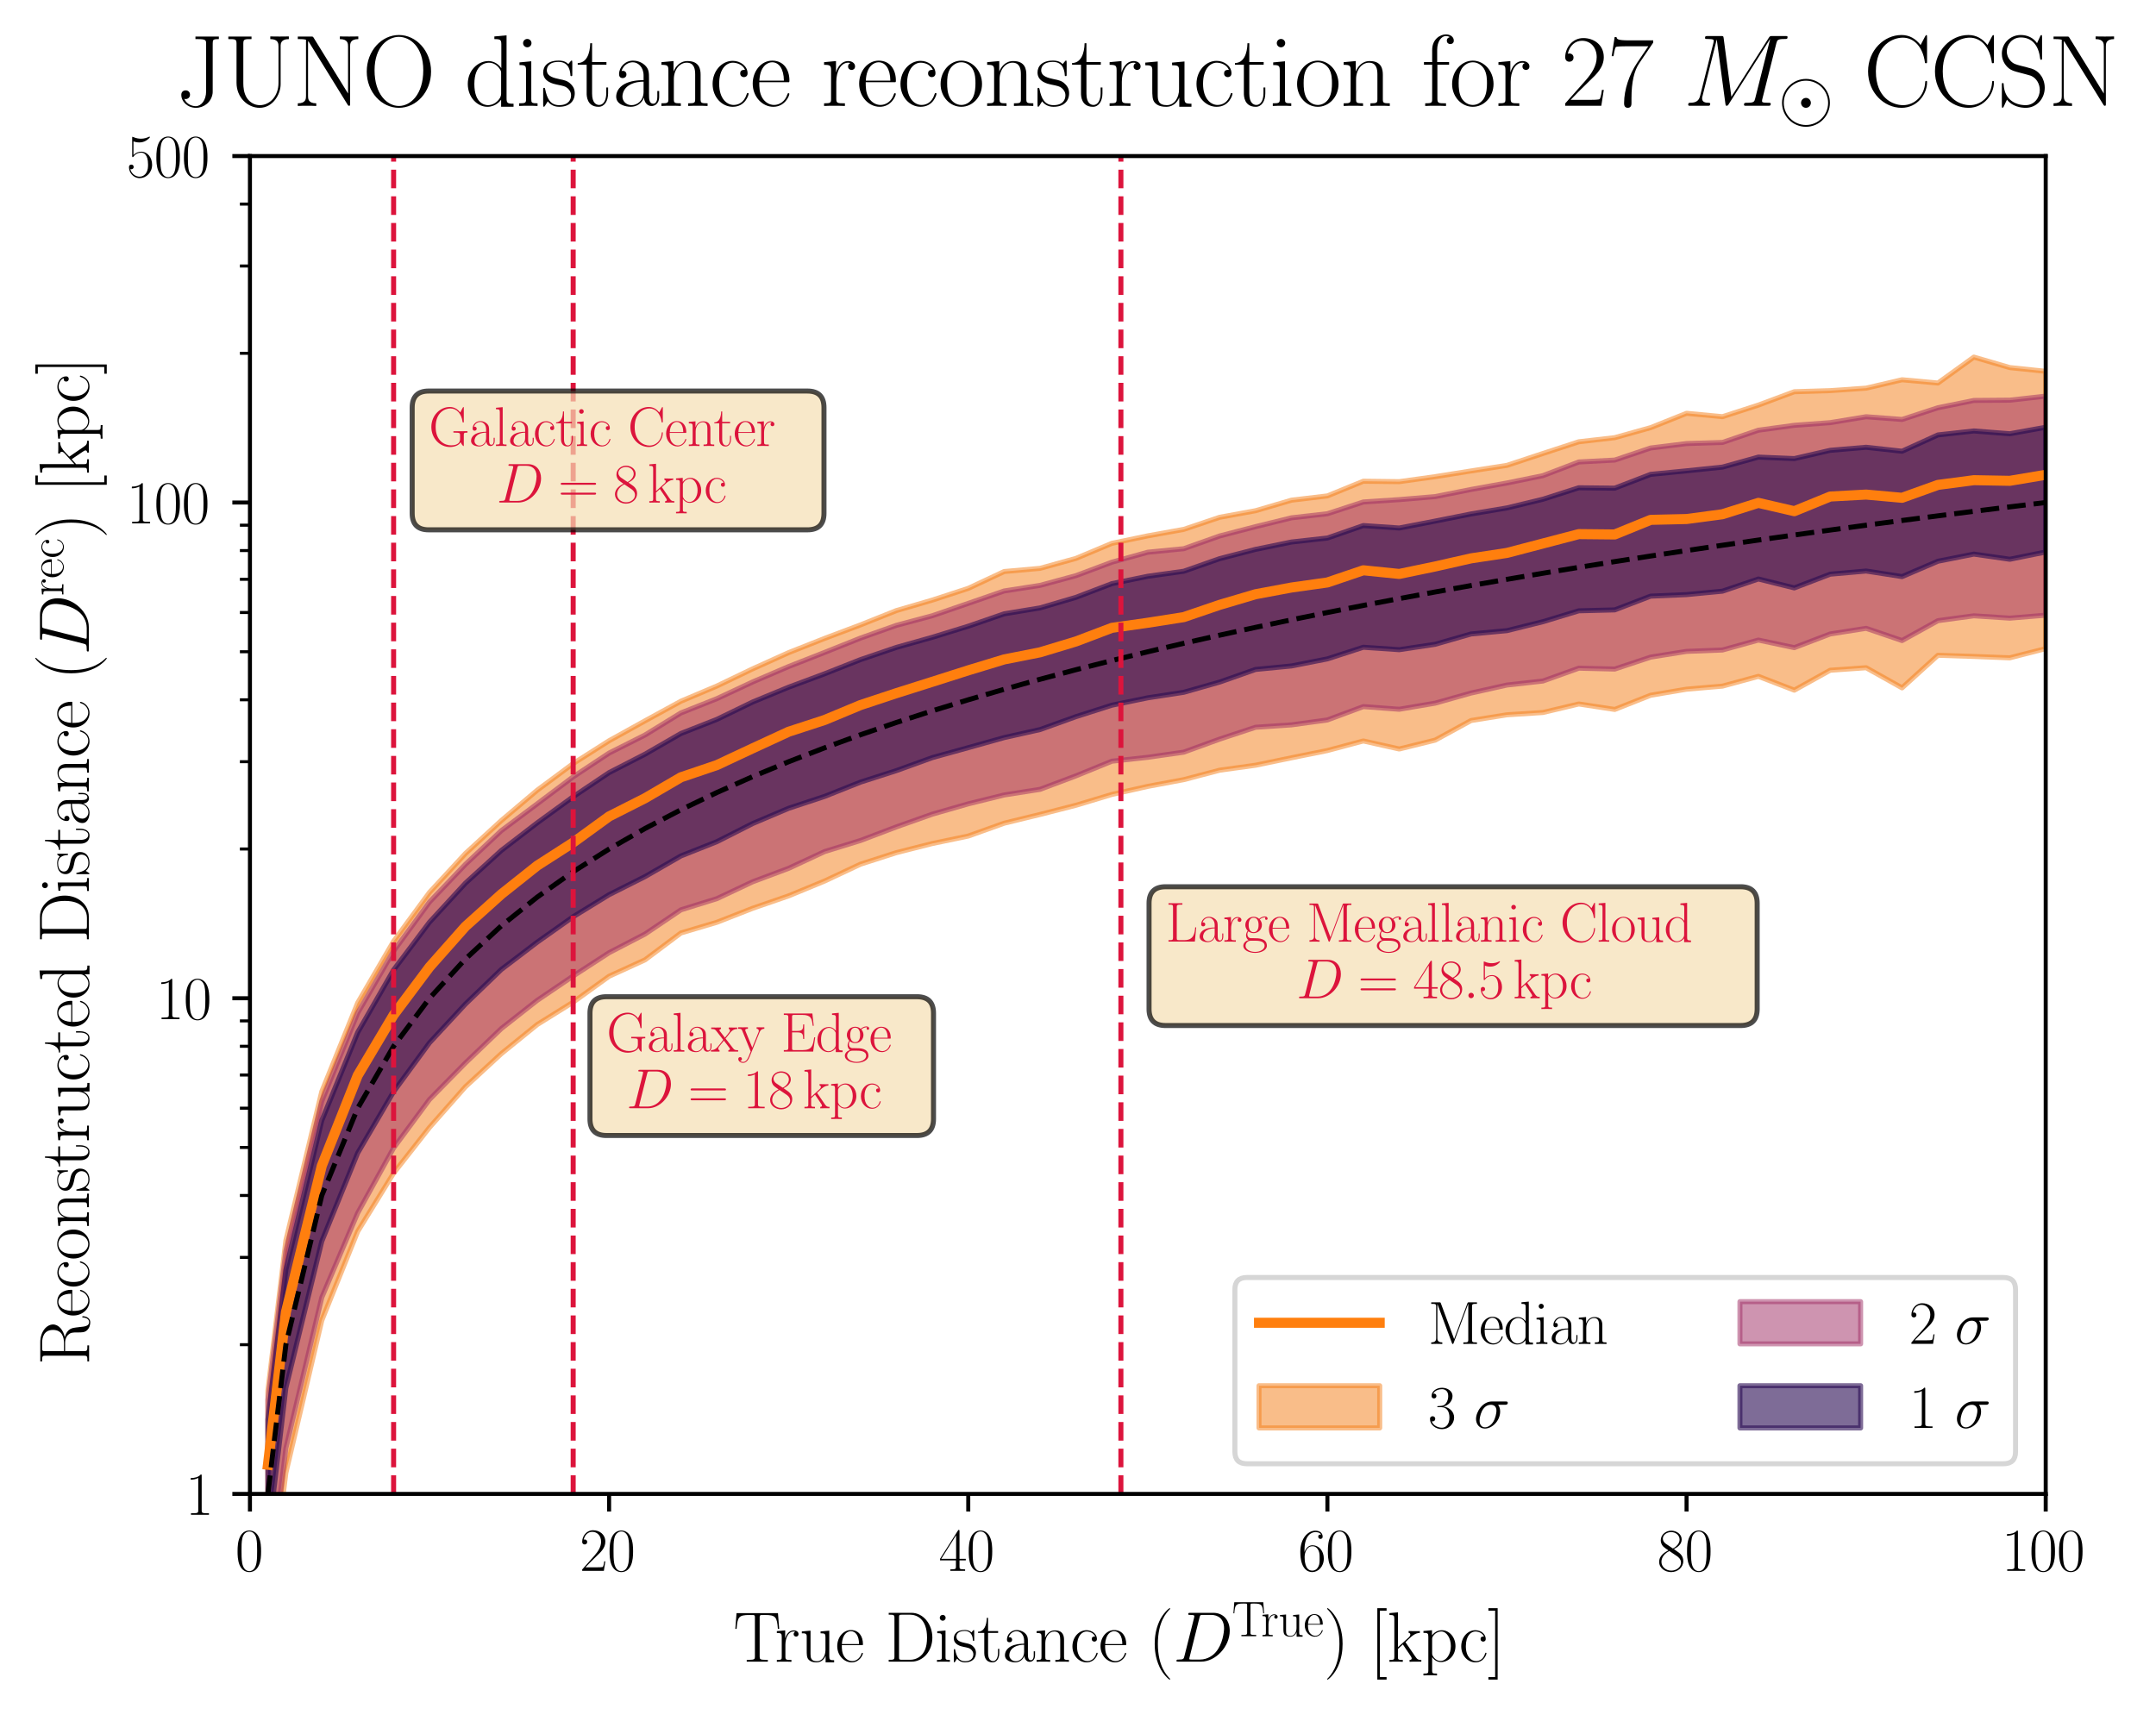 <?xml version="1.0" encoding="utf-8" standalone="no"?>
<!DOCTYPE svg PUBLIC "-//W3C//DTD SVG 1.1//EN"
  "http://www.w3.org/Graphics/SVG/1.1/DTD/svg11.dtd">
<svg xmlns:xlink="http://www.w3.org/1999/xlink" width="428.76pt" height="341.196pt" viewBox="0 0 428.76 341.196" xmlns="http://www.w3.org/2000/svg" version="1.1">
 <defs>
  <style type="text/css">*{stroke-linejoin: round; stroke-linecap: butt}</style>
 </defs>
 <g id="figure_1">
  <g id="patch_1">
   <path d="M 0 341.196 
L 428.76 341.196 
L 428.76 0 
L 0 0 
z
" style="fill: #ffffff"/>
  </g>
  <g id="axes_1">
   <g id="patch_2">
    <path d="M 49.707 297.149 
L 406.827 297.149 
L 406.827 31.037 
L 49.707 31.037 
z
" style="fill: #ffffff"/>
   </g>
   <g id="PolyCollection_1">
    <defs>
     <path id="m9790848c07" d="M 53.278 -64.601 
L 53.278 -19.153 
L 56.849 -48.211 
L 63.991 -78.547 
L 71.134 -96.257 
L 78.276 -107.847 
L 85.419 -116.946 
L 92.561 -125.036 
L 99.703 -131.624 
L 106.846 -137.417 
L 113.988 -141.865 
L 121.131 -147.016 
L 128.273 -150.277 
L 135.415 -155.627 
L 142.558 -157.745 
L 149.7 -160.541 
L 156.843 -163.007 
L 163.985 -165.952 
L 171.127 -169.306 
L 178.27 -171.603 
L 185.412 -173.415 
L 192.555 -174.901 
L 199.697 -177.455 
L 206.839 -179.198 
L 213.982 -181.025 
L 221.124 -183.178 
L 228.267 -184.782 
L 235.409 -186.119 
L 242.551 -188.001 
L 249.694 -188.986 
L 256.836 -190.468 
L 263.979 -191.909 
L 271.121 -193.814 
L 278.263 -192.217 
L 285.406 -193.979 
L 292.548 -197.882 
L 299.691 -199.02 
L 306.833 -199.475 
L 313.975 -201.171 
L 321.118 -200.084 
L 328.26 -202.907 
L 335.403 -204.114 
L 342.545 -204.723 
L 349.687 -206.666 
L 356.83 -203.919 
L 363.972 -207.884 
L 371.115 -208.379 
L 378.257 -204.377 
L 385.399 -210.857 
L 392.542 -210.624 
L 399.684 -210.352 
L 406.827 -212.182 
L 406.827 -267.341 
L 406.827 -267.341 
L 399.684 -268.084 
L 392.542 -270.166 
L 385.399 -265.01 
L 378.257 -265.66 
L 371.115 -263.992 
L 363.972 -263.5 
L 356.83 -263.281 
L 349.687 -260.627 
L 342.545 -258.318 
L 335.403 -258.991 
L 328.26 -256.138 
L 321.118 -254.144 
L 313.975 -253.326 
L 306.833 -250.996 
L 299.691 -248.636 
L 292.548 -247.524 
L 285.406 -246.389 
L 278.263 -245.393 
L 271.121 -245.479 
L 263.979 -242.561 
L 256.836 -241.71 
L 249.694 -239.613 
L 242.551 -238.307 
L 235.409 -235.902 
L 228.267 -234.615 
L 221.124 -233.128 
L 213.982 -230.133 
L 206.839 -228.153 
L 199.697 -227.518 
L 192.555 -224.169 
L 185.412 -221.838 
L 178.27 -219.752 
L 171.127 -216.904 
L 163.985 -214.214 
L 156.843 -211.388 
L 149.7 -208.169 
L 142.558 -204.741 
L 135.415 -201.721 
L 128.273 -197.819 
L 121.131 -193.861 
L 113.988 -189.322 
L 106.846 -184.027 
L 99.703 -177.988 
L 92.561 -171.431 
L 85.419 -163.699 
L 78.276 -153.972 
L 71.134 -141.723 
L 63.991 -124.082 
L 56.849 -94.44 
L 53.278 -64.601 
z
" style="stroke: #f57d15; stroke-opacity: 0.5"/>
    </defs>
    <g clip-path="url(#p480f789d23)">
     <use xlink:href="#m9790848c07" x="0" y="341.196" style="fill: #f57d15; fill-opacity: 0.5; stroke: #f57d15; stroke-opacity: 0.5"/>
    </g>
   </g>
   <g id="PolyCollection_2">
    <defs>
     <path id="m26d15e68a7" d="M 53.278 -62.731 
L 53.278 -23.452 
L 56.849 -53.127 
L 63.991 -83.116 
L 71.134 -99.922 
L 78.276 -112.862 
L 85.419 -122.51 
L 92.561 -129.772 
L 99.703 -136.614 
L 106.846 -142.23 
L 113.988 -147.064 
L 121.131 -151.702 
L 128.273 -155.408 
L 135.415 -160.226 
L 142.558 -162.445 
L 149.7 -165.814 
L 156.843 -168.486 
L 163.985 -171.813 
L 171.127 -174.016 
L 178.27 -176.723 
L 185.412 -179.254 
L 192.555 -181.305 
L 199.697 -183.072 
L 206.839 -184.194 
L 213.982 -186.877 
L 221.124 -189.793 
L 228.267 -190.565 
L 235.409 -191.589 
L 242.551 -194.183 
L 249.694 -196.542 
L 256.836 -197.014 
L 263.979 -197.996 
L 271.121 -200.65 
L 278.263 -200.122 
L 285.406 -201.336 
L 292.548 -203.347 
L 299.691 -204.939 
L 306.833 -205.735 
L 313.975 -208.291 
L 321.118 -208.117 
L 328.26 -210.491 
L 335.403 -211.633 
L 342.545 -211.907 
L 349.687 -213.885 
L 356.83 -212.376 
L 363.972 -215.098 
L 371.115 -216.22 
L 378.257 -213.787 
L 385.399 -217.742 
L 392.542 -218.708 
L 399.684 -218.243 
L 406.827 -218.831 
L 406.827 -262.402 
L 406.827 -262.402 
L 399.684 -261.602 
L 392.542 -261.545 
L 385.399 -260.098 
L 378.257 -257.763 
L 371.115 -258.306 
L 363.972 -257.131 
L 356.83 -256.601 
L 349.687 -255.629 
L 342.545 -253.192 
L 335.403 -252.97 
L 328.26 -252.088 
L 321.118 -249.686 
L 313.975 -249.309 
L 306.833 -246.589 
L 299.691 -245.132 
L 292.548 -243.843 
L 285.406 -242.421 
L 278.263 -241.821 
L 271.121 -241.349 
L 263.979 -239.016 
L 256.836 -238.199 
L 249.694 -236.446 
L 242.551 -234.591 
L 235.409 -232.057 
L 228.267 -231.359 
L 221.124 -229.379 
L 213.982 -226.703 
L 206.839 -224.764 
L 199.697 -223.652 
L 192.555 -221.185 
L 185.412 -218.724 
L 178.27 -216.816 
L 171.127 -214.278 
L 163.985 -211.426 
L 156.843 -208.623 
L 149.7 -205.562 
L 142.558 -202.226 
L 135.415 -199.392 
L 128.273 -195 
L 121.131 -191.406 
L 113.988 -186.679 
L 106.846 -181.319 
L 99.703 -175.975 
L 92.561 -169.279 
L 85.419 -161.791 
L 78.276 -152.035 
L 71.134 -139.707 
L 63.991 -122.173 
L 56.849 -92.36 
L 53.278 -62.731 
z
" style="stroke: #9f2a63; stroke-opacity: 0.5"/>
    </defs>
    <g clip-path="url(#p480f789d23)">
     <use xlink:href="#m26d15e68a7" x="0" y="341.196" style="fill: #9f2a63; fill-opacity: 0.5; stroke: #9f2a63; stroke-opacity: 0.5"/>
    </g>
   </g>
   <g id="PolyCollection_3">
    <defs>
     <path id="m8a3366ae33" d="M 53.278 -58.86 
L 53.278 -34.837 
L 56.849 -65.118 
L 63.991 -94.288 
L 71.134 -111.856 
L 78.276 -124.05 
L 85.419 -133.788 
L 92.561 -141.489 
L 99.703 -148.368 
L 106.846 -153.804 
L 113.988 -158.855 
L 121.131 -163.241 
L 128.273 -166.832 
L 135.415 -170.946 
L 142.558 -173.779 
L 149.7 -177.396 
L 156.843 -180.426 
L 163.985 -182.784 
L 171.127 -185.626 
L 178.27 -187.919 
L 185.412 -190.501 
L 192.555 -192.481 
L 199.697 -194.484 
L 206.839 -196.082 
L 213.982 -198.65 
L 221.124 -200.932 
L 228.267 -202.399 
L 235.409 -203.496 
L 242.551 -205.529 
L 249.694 -208.041 
L 256.836 -208.734 
L 263.979 -210.141 
L 271.121 -212.455 
L 278.263 -211.97 
L 285.406 -213.042 
L 292.548 -215.096 
L 299.691 -215.759 
L 306.833 -217.534 
L 313.975 -219.703 
L 321.118 -219.884 
L 328.26 -222.62 
L 335.403 -222.926 
L 342.545 -223.61 
L 349.687 -226.034 
L 356.83 -224.257 
L 363.972 -226.989 
L 371.115 -227.617 
L 378.257 -226.506 
L 385.399 -229.564 
L 392.542 -230.981 
L 399.684 -229.958 
L 406.827 -231.4 
L 406.827 -256.21 
L 406.827 -256.21 
L 399.684 -254.923 
L 392.542 -255.477 
L 385.399 -254.691 
L 378.257 -251.443 
L 371.115 -252.231 
L 363.972 -251.625 
L 356.83 -249.983 
L 349.687 -250.277 
L 342.545 -248.289 
L 335.403 -247.547 
L 328.26 -246.845 
L 321.118 -244.098 
L 313.975 -244.179 
L 306.833 -241.896 
L 299.691 -240.172 
L 292.548 -238.972 
L 285.406 -237.55 
L 278.263 -236.174 
L 271.121 -236.66 
L 263.979 -234.183 
L 256.836 -233.387 
L 249.694 -231.923 
L 242.551 -230.078 
L 235.409 -227.573 
L 228.267 -226.577 
L 221.124 -225.11 
L 213.982 -222.384 
L 206.839 -220.284 
L 199.697 -219.104 
L 192.555 -216.64 
L 185.412 -214.438 
L 178.27 -212.426 
L 171.127 -209.995 
L 163.985 -207.176 
L 156.843 -204.515 
L 149.7 -201.571 
L 142.558 -198.106 
L 135.415 -195.304 
L 128.273 -191.185 
L 121.131 -187.519 
L 113.988 -182.727 
L 106.846 -177.533 
L 99.703 -172.041 
L 92.561 -165.536 
L 85.419 -157.777 
L 78.276 -148.28 
L 71.134 -135.844 
L 63.991 -118.32 
L 56.849 -88.631 
L 53.278 -58.86 
z
" style="stroke: #280b53; stroke-opacity: 0.6"/>
    </defs>
    <g clip-path="url(#p480f789d23)">
     <use xlink:href="#m8a3366ae33" x="0" y="341.196" style="fill: #280b53; fill-opacity: 0.6; stroke: #280b53; stroke-opacity: 0.6"/>
    </g>
   </g>
   <g id="matplotlib.axis_1">
    <g id="xtick_1">
     <g id="line2d_1">
      <defs>
       <path id="mc91da67482" d="M 0 0 
L 0 3.5 
" style="stroke: #000000; stroke-width: 0.8"/>
      </defs>
      <g>
       <use xlink:href="#mc91da67482" x="49.707" y="297.149" style="stroke: #000000; stroke-width: 0.8"/>
      </g>
     </g>
     <g id="text_1">
      <!-- $\mathdefault{0}$ -->
      <g transform="translate(46.78 312.451)scale(0.12 -0.12)">
       <defs>
        <path id="CMR17-30" d="M 2688 2025 
C 2688 2416 2682 3080 2413 3591 
C 2176 4039 1798 4198 1466 4198 
C 1158 4198 768 4058 525 3597 
C 269 3118 243 2524 243 2025 
C 243 1661 250 1106 448 619 
C 723 -39 1216 -128 1466 -128 
C 1760 -128 2208 -7 2470 600 
C 2662 1042 2688 1559 2688 2025 
z
M 1466 -26 
C 1056 -26 813 325 723 812 
C 653 1188 653 1738 653 2096 
C 653 2588 653 2997 736 3387 
C 858 3929 1216 4096 1466 4096 
C 1728 4096 2067 3923 2189 3400 
C 2272 3036 2278 2607 2278 2096 
C 2278 1680 2278 1169 2202 792 
C 2067 95 1690 -26 1466 -26 
z
" transform="scale(0.016)"/>
       </defs>
       <use xlink:href="#CMR17-30" transform="scale(0.996)"/>
      </g>
     </g>
    </g>
    <g id="xtick_2">
     <g id="line2d_2">
      <g>
       <use xlink:href="#mc91da67482" x="121.131" y="297.149" style="stroke: #000000; stroke-width: 0.8"/>
      </g>
     </g>
     <g id="text_2">
      <!-- $\mathdefault{20}$ -->
      <g transform="translate(115.278 312.451)scale(0.12 -0.12)">
       <defs>
        <path id="CMR17-32" d="M 2669 989 
L 2554 989 
C 2490 536 2438 459 2413 420 
C 2381 369 1920 369 1830 369 
L 602 369 
C 832 619 1280 1072 1824 1597 
C 2214 1967 2669 2402 2669 3035 
C 2669 3790 2067 4224 1395 4224 
C 691 4224 262 3604 262 3030 
C 262 2780 448 2748 525 2748 
C 589 2748 781 2787 781 3010 
C 781 3207 614 3264 525 3264 
C 486 3264 448 3258 422 3245 
C 544 3790 915 4058 1306 4058 
C 1862 4058 2227 3617 2227 3035 
C 2227 2479 1901 2000 1536 1584 
L 262 146 
L 262 0 
L 2515 0 
L 2669 989 
z
" transform="scale(0.016)"/>
       </defs>
       <use xlink:href="#CMR17-32" transform="scale(0.996)"/>
       <use xlink:href="#CMR17-30" transform="translate(45.69 0)scale(0.996)"/>
      </g>
     </g>
    </g>
    <g id="xtick_3">
     <g id="line2d_3">
      <g>
       <use xlink:href="#mc91da67482" x="192.555" y="297.149" style="stroke: #000000; stroke-width: 0.8"/>
      </g>
     </g>
     <g id="text_3">
      <!-- $\mathdefault{40}$ -->
      <g transform="translate(186.702 312.451)scale(0.12 -0.12)">
       <defs>
        <path id="CMR17-34" d="M 2150 4122 
C 2150 4256 2144 4256 2029 4256 
L 128 1254 
L 128 1088 
L 1779 1088 
L 1779 457 
C 1779 224 1766 160 1318 160 
L 1197 160 
L 1197 0 
C 1402 0 1747 0 1965 0 
C 2182 0 2528 0 2733 0 
L 2733 160 
L 2611 160 
C 2163 160 2150 224 2150 457 
L 2150 1088 
L 2803 1088 
L 2803 1254 
L 2150 1254 
L 2150 4122 
z
M 1798 3703 
L 1798 1254 
L 256 1254 
L 1798 3703 
z
" transform="scale(0.016)"/>
       </defs>
       <use xlink:href="#CMR17-34" transform="scale(0.996)"/>
       <use xlink:href="#CMR17-30" transform="translate(45.69 0)scale(0.996)"/>
      </g>
     </g>
    </g>
    <g id="xtick_4">
     <g id="line2d_4">
      <g>
       <use xlink:href="#mc91da67482" x="263.979" y="297.149" style="stroke: #000000; stroke-width: 0.8"/>
      </g>
     </g>
     <g id="text_4">
      <!-- $\mathdefault{60}$ -->
      <g transform="translate(258.126 312.451)scale(0.12 -0.12)">
       <defs>
        <path id="CMR17-36" d="M 678 2176 
C 678 3690 1395 4032 1811 4032 
C 1946 4032 2272 4009 2400 3776 
C 2298 3776 2106 3776 2106 3553 
C 2106 3381 2246 3323 2336 3323 
C 2394 3323 2566 3348 2566 3560 
C 2566 3954 2246 4179 1805 4179 
C 1043 4179 243 3390 243 1984 
C 243 253 966 -128 1478 -128 
C 2099 -128 2688 427 2688 1283 
C 2688 2081 2170 2662 1517 2662 
C 1126 2662 838 2407 678 1960 
L 678 2176 
z
M 1478 25 
C 691 25 691 1200 691 1436 
C 691 1896 909 2560 1504 2560 
C 1613 2560 1926 2560 2138 2120 
C 2253 1870 2253 1609 2253 1289 
C 2253 944 2253 690 2118 434 
C 1978 171 1773 25 1478 25 
z
" transform="scale(0.016)"/>
       </defs>
       <use xlink:href="#CMR17-36" transform="scale(0.996)"/>
       <use xlink:href="#CMR17-30" transform="translate(45.69 0)scale(0.996)"/>
      </g>
     </g>
    </g>
    <g id="xtick_5">
     <g id="line2d_5">
      <g>
       <use xlink:href="#mc91da67482" x="335.403" y="297.149" style="stroke: #000000; stroke-width: 0.8"/>
      </g>
     </g>
     <g id="text_5">
      <!-- $\mathdefault{80}$ -->
      <g transform="translate(329.55 312.451)scale(0.12 -0.12)">
       <defs>
        <path id="CMR17-38" d="M 1741 2264 
C 2144 2467 2554 2773 2554 3263 
C 2554 3841 1990 4179 1472 4179 
C 890 4179 378 3759 378 3180 
C 378 3021 416 2747 666 2505 
C 730 2442 998 2251 1171 2130 
C 883 1983 211 1634 211 934 
C 211 279 838 -128 1459 -128 
C 2144 -128 2720 362 2720 1010 
C 2720 1590 2330 1857 2074 2029 
L 1741 2264 
z
M 902 2822 
C 851 2854 595 3051 595 3351 
C 595 3739 998 4032 1459 4032 
C 1965 4032 2336 3676 2336 3262 
C 2336 2669 1670 2331 1638 2331 
C 1632 2331 1626 2331 1574 2370 
L 902 2822 
z
M 2080 1519 
C 2176 1449 2483 1240 2483 851 
C 2483 381 2010 25 1472 25 
C 890 25 448 438 448 940 
C 448 1443 838 1862 1280 2060 
L 2080 1519 
z
" transform="scale(0.016)"/>
       </defs>
       <use xlink:href="#CMR17-38" transform="scale(0.996)"/>
       <use xlink:href="#CMR17-30" transform="translate(45.69 0)scale(0.996)"/>
      </g>
     </g>
    </g>
    <g id="xtick_6">
     <g id="line2d_6">
      <g>
       <use xlink:href="#mc91da67482" x="406.827" y="297.149" style="stroke: #000000; stroke-width: 0.8"/>
      </g>
     </g>
     <g id="text_6">
      <!-- $\mathdefault{100}$ -->
      <g transform="translate(398.047 312.451)scale(0.12 -0.12)">
       <defs>
        <path id="CMR17-31" d="M 1702 4058 
C 1702 4192 1696 4192 1606 4192 
C 1357 3916 979 3827 621 3827 
C 602 3827 570 3827 563 3808 
C 557 3795 557 3782 557 3648 
C 755 3648 1088 3686 1344 3839 
L 1344 461 
C 1344 236 1331 160 781 160 
L 589 160 
L 589 0 
C 896 0 1216 0 1523 0 
C 1830 0 2150 0 2458 0 
L 2458 160 
L 2266 160 
C 1715 160 1702 230 1702 458 
L 1702 4058 
z
" transform="scale(0.016)"/>
       </defs>
       <use xlink:href="#CMR17-31" transform="scale(0.996)"/>
       <use xlink:href="#CMR17-30" transform="translate(45.69 0)scale(0.996)"/>
       <use xlink:href="#CMR17-30" transform="translate(91.381 0)scale(0.996)"/>
      </g>
     </g>
    </g>
    <g id="text_7">
     <!-- True Distance ($D^{\mathrm{True}}$) [kpc] -->
     <g transform="translate(145.831 330.509)scale(0.14 -0.14)">
      <defs>
       <path id="CMR17-54" d="M 3981 4326 
L 288 4326 
L 179 2918 
L 294 2918 
C 378 3976 467 4160 1453 4160 
C 1568 4160 1754 4160 1805 4154 
C 1926 4135 1926 4058 1926 3912 
L 1926 459 
C 1926 230 1907 160 1376 160 
L 1197 160 
L 1197 0 
C 1504 0 1824 0 2138 0 
C 2451 0 2771 0 3078 0 
L 3078 160 
L 2899 160 
C 2368 160 2349 230 2349 459 
L 2349 3912 
C 2349 4052 2349 4129 2464 4154 
C 2515 4160 2701 4160 2816 4160 
C 3795 4160 3891 3976 3974 2918 
L 4090 2918 
L 3981 4326 
z
" transform="scale(0.016)"/>
       <path id="CMR17-72" d="M 960 1497 
C 960 2112 1222 2688 1702 2688 
C 1747 2688 1792 2682 1837 2662 
C 1837 2662 1696 2617 1696 2452 
C 1696 2298 1818 2234 1914 2234 
C 1990 2234 2131 2279 2131 2458 
C 2131 2663 1926 2790 1709 2790 
C 1222 2790 1011 2317 947 2093 
L 941 2093 
L 941 2790 
L 198 2720 
L 198 2554 
C 576 2554 634 2515 634 2208 
L 634 428 
C 634 184 608 153 198 153 
L 198 -13 
C 352 0 646 0 813 0 
C 998 0 1325 0 1498 -13 
L 1498 153 
C 1037 153 960 153 960 440 
L 960 1497 
z
" transform="scale(0.016)"/>
       <path id="CMR17-75" d="M 1882 2693 
L 1882 2528 
C 2259 2528 2317 2489 2317 2186 
L 2317 1032 
C 2317 500 2029 38 1555 38 
C 1030 38 986 348 986 678 
L 986 2763 
L 211 2693 
L 211 2528 
C 467 2528 640 2528 646 2274 
L 646 1058 
C 646 633 646 361 813 183 
C 896 101 1056 -64 1517 -64 
C 2061 -64 2272 377 2323 506 
L 2330 506 
L 2330 -63 
L 3091 -63 
L 3091 128 
C 2714 128 2656 166 2656 473 
L 2656 2763 
L 1882 2693 
z
" transform="scale(0.016)"/>
       <path id="CMR17-65" d="M 2438 1472 
C 2464 1498 2464 1511 2464 1576 
C 2464 2238 2118 2816 1389 2816 
C 710 2816 173 2169 173 1383 
C 173 551 781 -64 1459 -64 
C 2176 -64 2458 607 2458 740 
C 2458 784 2419 784 2406 784 
C 2362 784 2355 771 2330 696 
C 2189 265 1837 51 1504 51 
C 1229 51 954 203 781 480 
C 582 803 582 1176 582 1472 
L 2438 1472 
z
M 589 1568 
C 634 2505 1126 2714 1382 2714 
C 1818 2714 2112 2297 2118 1568 
L 589 1568 
z
" transform="scale(0.016)"/>
       <path id="CMR17-44" d="M 333 4352 
L 333 4186 
C 774 4186 845 4186 845 3900 
L 845 452 
C 845 166 774 166 333 166 
L 333 0 
L 2368 0 
C 3398 0 4224 943 4224 2141 
C 4224 3346 3411 4352 2368 4352 
L 333 4352 
z
M 1523 166 
C 1267 166 1254 197 1254 414 
L 1254 3938 
C 1254 4155 1267 4186 1523 4186 
L 2240 4186 
C 2771 4186 3750 3874 3750 2141 
C 3750 1242 3488 879 3366 707 
C 3213 510 2848 166 2240 166 
L 1523 166 
z
" transform="scale(0.016)"/>
       <path id="CMR17-69" d="M 992 3909 
C 992 4049 877 4170 730 4170 
C 589 4170 467 4056 467 3909 
C 467 3769 582 3648 730 3648 
C 870 3648 992 3763 992 3909 
z
M 243 2706 
L 243 2541 
C 602 2541 653 2502 653 2197 
L 653 427 
C 653 184 627 153 218 153 
L 218 -13 
C 371 0 646 0 806 0 
C 960 0 1222 0 1370 -13 
L 1370 153 
C 992 153 979 191 979 420 
L 979 2776 
L 243 2706 
z
" transform="scale(0.016)"/>
       <path id="CMR17-73" d="M 1978 2697 
C 1978 2813 1971 2819 1933 2819 
C 1907 2819 1901 2813 1824 2717 
C 1805 2691 1747 2626 1728 2601 
C 1523 2819 1235 2819 1126 2819 
C 416 2819 160 2447 160 2076 
C 160 1498 813 1365 998 1325 
C 1402 1243 1542 1217 1677 1101 
C 1760 1025 1901 884 1901 654 
C 1901 384 1747 38 1158 38 
C 602 38 403 460 288 1021 
C 269 1110 269 1117 218 1117 
C 166 1117 160 1110 160 983 
L 160 63 
C 160 -51 166 -58 205 -58 
C 237 -58 243 -51 275 0 
C 314 57 410 211 448 276 
C 576 103 800 -64 1158 -64 
C 1792 -64 2131 283 2131 784 
C 2131 1112 1958 1285 1875 1362 
C 1683 1561 1459 1606 1190 1657 
C 838 1735 390 1825 390 2217 
C 390 2383 480 2737 1126 2737 
C 1811 2737 1850 2094 1862 1888 
C 1869 1856 1901 1849 1920 1849 
C 1978 1849 1978 1869 1978 1978 
L 1978 2697 
z
" transform="scale(0.016)"/>
       <path id="CMR17-74" d="M 966 2560 
L 1862 2560 
L 1862 2725 
L 966 2725 
L 966 3904 
L 851 3904 
C 838 3245 614 2668 70 2668 
L 70 2560 
L 627 2560 
L 627 771 
C 627 650 627 -64 1370 -64 
C 1747 -64 1965 306 1965 777 
L 1965 1140 
L 1850 1140 
L 1850 783 
C 1850 344 1677 51 1408 51 
C 1222 51 966 178 966 758 
L 966 2560 
z
" transform="scale(0.016)"/>
       <path id="CMR17-61" d="M 2304 1653 
C 2304 2072 2304 2294 2035 2543 
C 1798 2752 1523 2816 1306 2816 
C 800 2816 435 2407 435 1971 
C 435 1728 627 1728 666 1728 
C 749 1728 896 1778 896 1954 
C 896 2112 774 2181 666 2181 
C 640 2181 608 2174 589 2168 
C 723 2592 1069 2714 1293 2714 
C 1613 2714 1965 2429 1965 1885 
L 1965 1600 
C 1587 1600 1133 1549 774 1357 
C 371 1133 256 813 256 570 
C 256 77 832 -64 1171 -64 
C 1523 -64 1850 139 1990 511 
C 2003 233 2182 -18 2464 -18 
C 2598 -18 2938 70 2938 567 
L 2938 920 
L 2822 920 
L 2822 562 
C 2822 178 2650 128 2566 128 
C 2304 128 2304 458 2304 738 
L 2304 1653 
z
M 1965 870 
C 1965 317 1568 38 1216 38 
C 896 38 646 275 646 570 
C 646 761 730 1100 1101 1305 
C 1408 1478 1760 1504 1965 1504 
L 1965 870 
z
" transform="scale(0.016)"/>
       <path id="CMR17-6e" d="M 2656 1933 
C 2656 2259 2592 2790 1837 2790 
C 1331 2790 1069 2400 973 2144 
L 966 2144 
L 966 2790 
L 211 2720 
L 211 2554 
C 589 2554 646 2515 646 2208 
L 646 428 
C 646 184 621 153 211 153 
L 211 -13 
C 365 0 646 0 813 0 
C 979 0 1267 0 1421 -13 
L 1421 153 
C 1011 153 986 178 986 428 
L 986 1658 
C 986 2247 1344 2688 1792 2688 
C 2266 2688 2317 2266 2317 1958 
L 2317 428 
C 2317 184 2291 153 1882 153 
L 1882 -13 
C 2035 0 2317 0 2483 0 
C 2650 0 2938 0 3091 -13 
L 3091 153 
C 2682 153 2656 178 2656 428 
L 2656 1933 
z
" transform="scale(0.016)"/>
       <path id="CMR17-63" d="M 2234 2240 
C 2112 2240 1933 2240 1933 2017 
C 1933 1838 2080 1787 2163 1787 
C 2208 1787 2394 1807 2394 2024 
C 2394 2467 1958 2803 1466 2803 
C 787 2803 211 2178 211 1363 
C 211 516 813 -64 1466 -64 
C 2259 -64 2458 677 2458 748 
C 2458 774 2451 793 2406 793 
C 2362 793 2355 787 2330 703 
C 2163 180 1798 51 1523 51 
C 1114 51 621 427 621 1369 
C 621 2338 1094 2688 1472 2688 
C 1722 2688 2093 2573 2234 2240 
z
" transform="scale(0.016)"/>
       <path id="CMR17-28" d="M 1958 -1561 
C 1958 -1555 1958 -1542 1939 -1523 
C 1645 -1224 858 -407 858 1581 
C 858 3569 1632 4379 1946 4697 
C 1946 4704 1958 4717 1958 4736 
C 1958 4755 1939 4768 1914 4768 
C 1843 4768 1299 4296 986 3594 
C 666 2887 576 2199 576 1588 
C 576 1128 621 351 1005 -471 
C 1312 -1135 1837 -1600 1914 -1600 
C 1946 -1600 1958 -1587 1958 -1561 
z
" transform="scale(0.016)"/>
       <path id="CMMI12-44" d="M 1005 472 
C 947 249 934 185 486 185 
C 365 185 301 185 301 70 
C 301 0 339 0 467 0 
L 2496 0 
C 3789 0 5050 1332 5050 2753 
C 5050 3671 4499 4352 3584 4352 
L 1530 4352 
C 1408 4352 1350 4352 1350 4231 
C 1350 4167 1408 4167 1504 4167 
C 1894 4167 1894 4116 1894 4046 
C 1894 4034 1894 3995 1869 3899 
L 1005 472 
z
M 2355 3931 
C 2413 4167 2438 4167 2688 4167 
L 3392 4167 
C 3994 4167 4544 3842 4544 2963 
C 4544 2644 4416 1536 3795 835 
C 3616 625 3130 185 2394 185 
L 1664 185 
C 1574 185 1562 185 1523 192 
C 1453 198 1446 211 1446 262 
C 1446 307 1459 345 1472 402 
L 2355 3931 
z
" transform="scale(0.016)"/>
       <path id="CMR17-29" d="M 1683 1581 
C 1683 2040 1638 2817 1254 3639 
C 947 4303 422 4768 346 4768 
C 326 4768 301 4761 301 4729 
C 301 4717 307 4710 314 4697 
C 621 4378 1402 3568 1402 1584 
C 1402 -407 627 -1217 314 -1537 
C 307 -1549 301 -1556 301 -1568 
C 301 -1600 326 -1600 346 -1600 
C 416 -1600 960 -1128 1274 -426 
C 1594 281 1683 969 1683 1581 
z
" transform="scale(0.016)"/>
       <path id="CMR17-5b" d="M 1504 -1600 
L 1504 -1377 
L 902 -1377 
L 902 4544 
L 1504 4544 
L 1504 4767 
L 678 4767 
L 678 -1600 
L 1504 -1600 
z
" transform="scale(0.016)"/>
       <path id="CMR17-6b" d="M 1670 1673 
C 1664 1686 1632 1724 1632 1743 
C 1632 1756 2086 2171 2144 2222 
C 2509 2528 2739 2560 2906 2560 
L 2906 2733 
C 2867 2733 2854 2733 2848 2720 
L 2534 2720 
C 2355 2720 2080 2720 1907 2733 
L 1907 2566 
C 1997 2559 2061 2508 2061 2419 
C 2061 2291 1933 2170 1926 2170 
L 960 1289 
L 960 4396 
L 198 4326 
L 198 4160 
C 576 4160 634 4122 634 3817 
L 634 426 
C 634 184 608 153 198 153 
L 198 -13 
C 352 0 634 0 794 0 
C 954 0 1235 0 1389 -13 
L 1389 153 
C 979 153 954 178 954 428 
L 954 1130 
L 1395 1532 
L 2042 574 
C 2118 459 2182 369 2182 286 
C 2182 172 2067 153 1990 153 
L 1990 -13 
C 2144 0 2419 0 2579 0 
C 2694 0 2931 0 3040 0 
L 3040 153 
C 2739 153 2669 210 2477 491 
L 1670 1673 
z
" transform="scale(0.016)"/>
       <path id="CMR17-70" d="M 1408 -1063 
C 998 -1063 973 -1037 973 -789 
L 973 402 
C 1158 134 1427 -38 1766 -38 
C 2406 -38 3053 523 3053 1388 
C 3053 2191 2496 2802 1837 2802 
C 1453 2802 1139 2592 960 2338 
L 960 2802 
L 198 2732 
L 198 2567 
C 576 2567 634 2528 634 2223 
L 634 -789 
C 634 -1031 608 -1063 198 -1063 
L 198 -1228 
C 352 -1216 634 -1216 800 -1216 
C 966 -1216 1254 -1216 1408 -1228 
L 1408 -1063 
z
M 973 2012 
C 973 2102 973 2235 1222 2471 
C 1254 2497 1472 2688 1792 2688 
C 2259 2688 2643 2108 2643 1382 
C 2643 656 2234 64 1728 64 
C 1498 64 1248 172 1056 472 
C 973 612 973 650 973 752 
L 973 2012 
z
" transform="scale(0.016)"/>
       <path id="CMR17-5d" d="M 915 4767 
L 90 4767 
L 90 4544 
L 691 4544 
L 691 -1377 
L 90 -1377 
L 90 -1600 
L 915 -1600 
L 915 4767 
z
" transform="scale(0.016)"/>
      </defs>
      <use xlink:href="#CMR17-54" transform="scale(0.996)"/>
      <use xlink:href="#CMR17-72" transform="translate(58.703 0)scale(0.996)"/>
      <use xlink:href="#CMR17-75" transform="translate(93.983 0)scale(0.996)"/>
      <use xlink:href="#CMR17-65" transform="translate(144.879 0)scale(0.996)"/>
      <use xlink:href="#CMR17-44" transform="translate(215.44 0)scale(0.996)"/>
      <use xlink:href="#CMR17-69" transform="translate(285.834 0)scale(0.996)"/>
      <use xlink:href="#CMR17-73" transform="translate(310.705 0)scale(0.996)"/>
      <use xlink:href="#CMR17-74" transform="translate(346.506 0)scale(0.996)"/>
      <use xlink:href="#CMR17-61" transform="translate(381.787 0)scale(0.996)"/>
      <use xlink:href="#CMR17-6e" transform="translate(427.478 0)scale(0.996)"/>
      <use xlink:href="#CMR17-63" transform="translate(478.373 0)scale(0.996)"/>
      <use xlink:href="#CMR17-65" transform="translate(518.859 0)scale(0.996)"/>
      <use xlink:href="#CMR17-28" transform="translate(589.42 0)scale(0.996)"/>
      <use xlink:href="#CMMI12-44" transform="translate(624.701 0)scale(0.996)"/>
      <use xlink:href="#CMR17-54" transform="translate(708.405 36.154)scale(0.697)"/>
      <use xlink:href="#CMR17-72" transform="translate(749.497 36.154)scale(0.697)"/>
      <use xlink:href="#CMR17-75" transform="translate(774.193 36.154)scale(0.697)"/>
      <use xlink:href="#CMR17-65" transform="translate(809.82 36.154)scale(0.697)"/>
      <use xlink:href="#CMR17-29" transform="translate(838.658 0)scale(0.996)"/>
      <use xlink:href="#CMR17-5b" transform="translate(904.014 0)scale(0.996)"/>
      <use xlink:href="#CMR17-6b" transform="translate(928.885 0)scale(0.996)"/>
      <use xlink:href="#CMR17-70" transform="translate(977.178 0)scale(0.996)"/>
      <use xlink:href="#CMR17-63" transform="translate(1030.676 0)scale(0.996)"/>
      <use xlink:href="#CMR17-5d" transform="translate(1071.162 0)scale(0.996)"/>
     </g>
    </g>
   </g>
   <g id="matplotlib.axis_2">
    <g id="ytick_1">
     <g id="line2d_7">
      <defs>
       <path id="m8426060cf7" d="M 0 0 
L -3.5 0 
" style="stroke: #000000; stroke-width: 0.8"/>
      </defs>
      <g>
       <use xlink:href="#m8426060cf7" x="49.707" y="297.149" style="stroke: #000000; stroke-width: 0.8"/>
      </g>
     </g>
     <g id="text_8">
      <!-- 1 -->
      <g transform="translate(36.854 301.3)scale(0.12 -0.12)">
       <use xlink:href="#CMR17-31" transform="scale(0.996)"/>
      </g>
     </g>
    </g>
    <g id="ytick_2">
     <g id="line2d_8">
      <g>
       <use xlink:href="#m8426060cf7" x="49.707" y="198.551" style="stroke: #000000; stroke-width: 0.8"/>
      </g>
     </g>
     <g id="text_9">
      <!-- 10 -->
      <g transform="translate(31.001 202.702)scale(0.12 -0.12)">
       <use xlink:href="#CMR17-31" transform="scale(0.996)"/>
       <use xlink:href="#CMR17-30" transform="translate(45.69 0)scale(0.996)"/>
      </g>
     </g>
    </g>
    <g id="ytick_3">
     <g id="line2d_9">
      <g>
       <use xlink:href="#m8426060cf7" x="49.707" y="99.954" style="stroke: #000000; stroke-width: 0.8"/>
      </g>
     </g>
     <g id="text_10">
      <!-- 100 -->
      <g transform="translate(25.148 104.105)scale(0.12 -0.12)">
       <use xlink:href="#CMR17-31" transform="scale(0.996)"/>
       <use xlink:href="#CMR17-30" transform="translate(45.69 0)scale(0.996)"/>
       <use xlink:href="#CMR17-30" transform="translate(91.381 0)scale(0.996)"/>
      </g>
     </g>
    </g>
    <g id="ytick_4">
     <g id="line2d_10">
      <g>
       <use xlink:href="#m8426060cf7" x="49.707" y="31.037" style="stroke: #000000; stroke-width: 0.8"/>
      </g>
     </g>
     <g id="text_11">
      <!-- 500 -->
      <g transform="translate(25.148 35.188)scale(0.12 -0.12)">
       <defs>
        <path id="CMR17-35" d="M 730 3692 
C 794 3666 1056 3584 1325 3584 
C 1920 3584 2246 3911 2432 4100 
C 2432 4157 2432 4192 2394 4192 
C 2387 4192 2374 4192 2323 4163 
C 2099 4058 1837 3973 1517 3973 
C 1325 3973 1037 3999 723 4139 
C 653 4171 640 4171 634 4171 
C 602 4171 595 4164 595 4037 
L 595 2203 
C 595 2089 595 2057 659 2057 
C 691 2057 704 2070 736 2114 
C 941 2401 1222 2522 1542 2522 
C 1766 2522 2246 2382 2246 1289 
C 2246 1085 2246 715 2054 421 
C 1894 159 1645 25 1370 25 
C 947 25 518 320 403 814 
C 429 807 480 795 506 795 
C 589 795 749 840 749 1038 
C 749 1210 627 1280 506 1280 
C 358 1280 262 1190 262 1011 
C 262 454 704 -128 1382 -128 
C 2042 -128 2669 440 2669 1264 
C 2669 2030 2170 2624 1549 2624 
C 1222 2624 947 2503 730 2274 
L 730 3692 
z
" transform="scale(0.016)"/>
       </defs>
       <use xlink:href="#CMR17-35" transform="scale(0.996)"/>
       <use xlink:href="#CMR17-30" transform="translate(45.69 0)scale(0.996)"/>
       <use xlink:href="#CMR17-30" transform="translate(91.381 0)scale(0.996)"/>
      </g>
     </g>
    </g>
    <g id="ytick_5">
     <g id="line2d_11">
      <defs>
       <path id="me5b61bfa8c" d="M 0 0 
L -2 0 
" style="stroke: #000000; stroke-width: 0.6"/>
      </defs>
      <g>
       <use xlink:href="#me5b61bfa8c" x="49.707" y="267.468" style="stroke: #000000; stroke-width: 0.6"/>
      </g>
     </g>
    </g>
    <g id="ytick_6">
     <g id="line2d_12">
      <g>
       <use xlink:href="#me5b61bfa8c" x="49.707" y="250.106" style="stroke: #000000; stroke-width: 0.6"/>
      </g>
     </g>
    </g>
    <g id="ytick_7">
     <g id="line2d_13">
      <g>
       <use xlink:href="#me5b61bfa8c" x="49.707" y="237.787" style="stroke: #000000; stroke-width: 0.6"/>
      </g>
     </g>
    </g>
    <g id="ytick_8">
     <g id="line2d_14">
      <g>
       <use xlink:href="#me5b61bfa8c" x="49.707" y="228.232" style="stroke: #000000; stroke-width: 0.6"/>
      </g>
     </g>
    </g>
    <g id="ytick_9">
     <g id="line2d_15">
      <g>
       <use xlink:href="#me5b61bfa8c" x="49.707" y="220.425" style="stroke: #000000; stroke-width: 0.6"/>
      </g>
     </g>
    </g>
    <g id="ytick_10">
     <g id="line2d_16">
      <g>
       <use xlink:href="#me5b61bfa8c" x="49.707" y="213.824" style="stroke: #000000; stroke-width: 0.6"/>
      </g>
     </g>
    </g>
    <g id="ytick_11">
     <g id="line2d_17">
      <g>
       <use xlink:href="#me5b61bfa8c" x="49.707" y="208.106" style="stroke: #000000; stroke-width: 0.6"/>
      </g>
     </g>
    </g>
    <g id="ytick_12">
     <g id="line2d_18">
      <g>
       <use xlink:href="#me5b61bfa8c" x="49.707" y="203.063" style="stroke: #000000; stroke-width: 0.6"/>
      </g>
     </g>
    </g>
    <g id="ytick_13">
     <g id="line2d_19">
      <g>
       <use xlink:href="#me5b61bfa8c" x="49.707" y="168.871" style="stroke: #000000; stroke-width: 0.6"/>
      </g>
     </g>
    </g>
    <g id="ytick_14">
     <g id="line2d_20">
      <g>
       <use xlink:href="#me5b61bfa8c" x="49.707" y="151.508" style="stroke: #000000; stroke-width: 0.6"/>
      </g>
     </g>
    </g>
    <g id="ytick_15">
     <g id="line2d_21">
      <g>
       <use xlink:href="#me5b61bfa8c" x="49.707" y="139.19" style="stroke: #000000; stroke-width: 0.6"/>
      </g>
     </g>
    </g>
    <g id="ytick_16">
     <g id="line2d_22">
      <g>
       <use xlink:href="#me5b61bfa8c" x="49.707" y="129.635" style="stroke: #000000; stroke-width: 0.6"/>
      </g>
     </g>
    </g>
    <g id="ytick_17">
     <g id="line2d_23">
      <g>
       <use xlink:href="#me5b61bfa8c" x="49.707" y="121.828" style="stroke: #000000; stroke-width: 0.6"/>
      </g>
     </g>
    </g>
    <g id="ytick_18">
     <g id="line2d_24">
      <g>
       <use xlink:href="#me5b61bfa8c" x="49.707" y="115.227" style="stroke: #000000; stroke-width: 0.6"/>
      </g>
     </g>
    </g>
    <g id="ytick_19">
     <g id="line2d_25">
      <g>
       <use xlink:href="#me5b61bfa8c" x="49.707" y="109.509" style="stroke: #000000; stroke-width: 0.6"/>
      </g>
     </g>
    </g>
    <g id="ytick_20">
     <g id="line2d_26">
      <g>
       <use xlink:href="#me5b61bfa8c" x="49.707" y="104.465" style="stroke: #000000; stroke-width: 0.6"/>
      </g>
     </g>
    </g>
    <g id="ytick_21">
     <g id="line2d_27">
      <g>
       <use xlink:href="#me5b61bfa8c" x="49.707" y="70.273" style="stroke: #000000; stroke-width: 0.6"/>
      </g>
     </g>
    </g>
    <g id="ytick_22">
     <g id="line2d_28">
      <g>
       <use xlink:href="#me5b61bfa8c" x="49.707" y="52.911" style="stroke: #000000; stroke-width: 0.6"/>
      </g>
     </g>
    </g>
    <g id="ytick_23">
     <g id="line2d_29">
      <g>
       <use xlink:href="#me5b61bfa8c" x="49.707" y="40.592" style="stroke: #000000; stroke-width: 0.6"/>
      </g>
     </g>
    </g>
    <g id="text_12">
     <!-- Reconstructed Distance ($D^{\mathrm{rec}}$) [kpc] -->
     <g transform="translate(17.661 271.539)rotate(-90)scale(0.14 -0.14)">
      <defs>
       <path id="CMR17-52" d="M 2509 2146 
C 3117 2268 3629 2676 3629 3186 
C 3629 3785 2950 4326 2054 4326 
L 333 4326 
L 333 4160 
C 774 4160 845 4160 845 3873 
L 845 415 
C 845 128 774 128 333 128 
L 333 -26 
C 518 -26 851 -26 1050 -26 
C 1248 -26 1581 -26 1766 -26 
L 1766 128 
C 1325 128 1254 128 1254 417 
L 1254 2112 
L 2003 2112 
C 2368 2112 2573 1964 2662 1881 
C 2918 1632 2918 1459 2918 1024 
C 2918 595 2918 377 3110 160 
C 3354 -102 3680 -128 3821 -128 
C 4294 -128 4365 396 4365 503 
C 4365 540 4365 585 4307 585 
C 4256 585 4250 547 4250 522 
C 4218 112 4032 -26 3834 -26 
C 3482 -26 3443 375 3405 764 
C 3386 898 3373 993 3360 1133 
C 3322 1452 3270 1917 2509 2146 
z
M 1984 2214 
L 1254 2214 
L 1254 3913 
C 1254 4129 1267 4160 1523 4160 
L 1990 4160 
C 2522 4160 3142 3977 3142 3190 
C 3142 2372 2464 2214 1984 2214 
z
" transform="scale(0.016)"/>
       <path id="CMR17-6f" d="M 2758 1356 
C 2758 2176 2163 2816 1466 2816 
C 768 2816 173 2176 173 1356 
C 173 551 768 -64 1466 -64 
C 2163 -64 2758 551 2758 1356 
z
M 1466 51 
C 1165 51 909 230 762 480 
C 602 767 582 1126 582 1408 
C 582 1677 595 2010 762 2298 
C 890 2509 1139 2714 1466 2714 
C 1754 2714 1997 2554 2150 2330 
C 2349 2029 2349 1607 2349 1408 
C 2349 1158 2336 775 2163 467 
C 1984 173 1709 51 1466 51 
z
" transform="scale(0.016)"/>
       <path id="CMR17-64" d="M 1869 4326 
L 1869 4160 
C 2246 4160 2304 4122 2304 3820 
L 2304 2345 
C 2278 2377 2016 2790 1498 2790 
C 845 2790 211 2208 211 1364 
C 211 525 806 -64 1434 -64 
C 1978 -64 2259 337 2291 380 
L 2291 -63 
L 3066 -63 
L 3066 128 
C 2688 128 2630 166 2630 473 
L 2630 4396 
L 1869 4326 
z
M 2291 755 
C 2291 563 2176 390 2029 262 
C 1811 70 1594 38 1472 38 
C 1286 38 621 134 621 1356 
C 621 2612 1363 2688 1530 2688 
C 1824 2688 2061 2522 2208 2291 
C 2291 2157 2291 2138 2291 2023 
L 2291 755 
z
" transform="scale(0.016)"/>
      </defs>
      <use xlink:href="#CMR17-52" transform="scale(0.996)"/>
      <use xlink:href="#CMR17-65" transform="translate(67.791 0)scale(0.996)"/>
      <use xlink:href="#CMR17-63" transform="translate(108.277 0)scale(0.996)"/>
      <use xlink:href="#CMR17-6f" transform="translate(148.762 0)scale(0.996)"/>
      <use xlink:href="#CMR17-6e" transform="translate(194.453 0)scale(0.996)"/>
      <use xlink:href="#CMR17-73" transform="translate(245.348 0)scale(0.996)"/>
      <use xlink:href="#CMR17-74" transform="translate(281.15 0)scale(0.996)"/>
      <use xlink:href="#CMR17-72" transform="translate(316.43 0)scale(0.996)"/>
      <use xlink:href="#CMR17-75" transform="translate(351.711 0)scale(0.996)"/>
      <use xlink:href="#CMR17-63" transform="translate(402.607 0)scale(0.996)"/>
      <use xlink:href="#CMR17-74" transform="translate(443.092 0)scale(0.996)"/>
      <use xlink:href="#CMR17-65" transform="translate(478.373 0)scale(0.996)"/>
      <use xlink:href="#CMR17-64" transform="translate(518.859 0)scale(0.996)"/>
      <use xlink:href="#CMR17-44" transform="translate(599.83 0)scale(0.996)"/>
      <use xlink:href="#CMR17-69" transform="translate(670.223 0)scale(0.996)"/>
      <use xlink:href="#CMR17-73" transform="translate(695.095 0)scale(0.996)"/>
      <use xlink:href="#CMR17-74" transform="translate(730.896 0)scale(0.996)"/>
      <use xlink:href="#CMR17-61" transform="translate(766.177 0)scale(0.996)"/>
      <use xlink:href="#CMR17-6e" transform="translate(811.867 0)scale(0.996)"/>
      <use xlink:href="#CMR17-63" transform="translate(862.763 0)scale(0.996)"/>
      <use xlink:href="#CMR17-65" transform="translate(903.248 0)scale(0.996)"/>
      <use xlink:href="#CMR17-28" transform="translate(973.81 0)scale(0.996)"/>
      <use xlink:href="#CMMI12-44" transform="translate(1009.091 0)scale(0.996)"/>
      <use xlink:href="#CMR17-72" transform="translate(1092.795 36.154)scale(0.697)"/>
      <use xlink:href="#CMR17-65" transform="translate(1117.491 36.154)scale(0.697)"/>
      <use xlink:href="#CMR17-63" transform="translate(1145.831 36.154)scale(0.697)"/>
      <use xlink:href="#CMR17-29" transform="translate(1174.669 0)scale(0.996)"/>
      <use xlink:href="#CMR17-5b" transform="translate(1240.025 0)scale(0.996)"/>
      <use xlink:href="#CMR17-6b" transform="translate(1264.897 0)scale(0.996)"/>
      <use xlink:href="#CMR17-70" transform="translate(1313.189 0)scale(0.996)"/>
      <use xlink:href="#CMR17-63" transform="translate(1366.687 0)scale(0.996)"/>
      <use xlink:href="#CMR17-5d" transform="translate(1407.173 0)scale(0.996)"/>
     </g>
    </g>
   </g>
   <g id="line2d_30">
    <path d="M 53.278 291.354 
L 56.849 261.02 
L 63.991 231.887 
L 71.134 213.913 
L 78.276 201.887 
L 85.419 192.341 
L 92.561 184.279 
L 99.703 177.855 
L 106.846 172.172 
L 113.988 167.58 
L 121.131 162.388 
L 128.273 158.773 
L 135.415 154.602 
L 142.558 152.184 
L 149.7 148.839 
L 156.843 145.542 
L 163.985 143.21 
L 171.127 140.24 
L 178.27 137.873 
L 185.412 135.611 
L 192.555 133.334 
L 199.697 131.163 
L 206.839 129.749 
L 213.982 127.587 
L 221.124 124.879 
L 228.267 123.869 
L 235.409 122.746 
L 242.551 120.309 
L 249.694 118.193 
L 256.836 116.858 
L 263.979 115.854 
L 271.121 113.434 
L 278.263 114.16 
L 285.406 112.676 
L 292.548 111.058 
L 299.691 109.977 
L 306.833 108.105 
L 313.975 106.237 
L 321.118 106.308 
L 328.26 103.401 
L 335.403 103.236 
L 342.545 102.284 
L 349.687 100.023 
L 356.83 101.679 
L 363.972 98.761 
L 371.115 98.372 
L 378.257 99.015 
L 385.399 96.448 
L 392.542 95.509 
L 399.684 95.636 
L 406.827 94.437 
" clip-path="url(#p480f789d23)" style="fill: none; stroke: #ff7f0e; stroke-width: 2; stroke-linecap: square"/>
   </g>
   <g id="line2d_31">
    <path d="M 53.278 297.149 
L 56.849 267.468 
L 63.991 237.787 
L 71.134 220.425 
L 78.276 208.106 
L 85.419 198.551 
L 92.561 190.744 
L 99.703 184.144 
L 106.846 178.426 
L 113.988 173.382 
L 121.131 168.871 
L 128.273 164.789 
L 135.415 161.063 
L 142.558 157.636 
L 149.7 154.463 
L 156.843 151.508 
L 163.985 148.745 
L 171.127 146.149 
L 178.27 143.701 
L 185.412 141.386 
L 192.555 139.19 
L 199.697 137.1 
L 206.839 135.108 
L 213.982 133.205 
L 221.124 131.383 
L 228.267 129.635 
L 235.409 127.955 
L 242.551 126.339 
L 249.694 124.782 
L 256.836 123.279 
L 263.979 121.828 
L 271.121 120.423 
L 278.263 119.064 
L 285.406 117.746 
L 292.548 116.468 
L 299.691 115.227 
L 306.833 114.02 
L 313.975 112.847 
L 321.118 111.705 
L 328.26 110.593 
L 335.403 109.509 
L 342.545 108.452 
L 349.687 107.42 
L 356.83 106.412 
L 363.972 105.428 
L 371.115 104.465 
L 378.257 103.524 
L 385.399 102.603 
L 392.542 101.702 
L 399.684 100.819 
L 406.827 99.954 
" clip-path="url(#p480f789d23)" style="fill: none; stroke-dasharray: 3.7,1.6; stroke-dashoffset: 0; stroke: #000000"/>
   </g>
   <g id="line2d_32">
    <path d="M 222.91 297.149 
L 222.91 31.037 
" clip-path="url(#p480f789d23)" style="fill: none; stroke-dasharray: 3.7,1.6; stroke-dashoffset: 0; stroke: #dc143c"/>
   </g>
   <g id="line2d_33">
    <path d="M 78.276 297.149 
L 78.276 31.037 
" clip-path="url(#p480f789d23)" style="fill: none; stroke-dasharray: 3.7,1.6; stroke-dashoffset: 0; stroke: #dc143c"/>
   </g>
   <g id="line2d_34">
    <path d="M 113.988 297.149 
L 113.988 31.037 
" clip-path="url(#p480f789d23)" style="fill: none; stroke-dasharray: 3.7,1.6; stroke-dashoffset: 0; stroke: #dc143c"/>
   </g>
   <g id="patch_3">
    <path d="M 49.707 297.149 
L 49.707 31.037 
" style="fill: none; stroke: #000000; stroke-width: 0.8; stroke-linejoin: miter; stroke-linecap: square"/>
   </g>
   <g id="patch_4">
    <path d="M 406.827 297.149 
L 406.827 31.037 
" style="fill: none; stroke: #000000; stroke-width: 0.8; stroke-linejoin: miter; stroke-linecap: square"/>
   </g>
   <g id="patch_5">
    <path d="M 49.707 297.149 
L 406.827 297.149 
" style="fill: none; stroke: #000000; stroke-width: 0.8; stroke-linejoin: miter; stroke-linecap: square"/>
   </g>
   <g id="patch_6">
    <path d="M 49.707 31.037 
L 406.827 31.037 
" style="fill: none; stroke: #000000; stroke-width: 0.8; stroke-linejoin: miter; stroke-linecap: square"/>
   </g>
   <g id="text_13">
    <g id="patch_7">
     <path d="M 231.808 203.982 
L 346.146 203.982 
Q 349.446 203.982 349.446 200.682 
L 349.446 179.678 
Q 349.446 176.378 346.146 176.378 
L 231.808 176.378 
Q 228.508 176.378 228.508 179.678 
L 228.508 200.682 
Q 228.508 203.982 231.808 203.982 
z
" style="fill: #f5deb3; opacity: 0.7; stroke: #000000; stroke-linejoin: miter"/>
    </g>
    <!-- Large Megallanic Cloud  -->
    <g style="fill: #dc143c" transform="translate(231.808 187.288)scale(0.11 -0.11)">
     <defs>
      <path id="CMR17-4c" d="M 3469 1615 
L 3354 1615 
C 3302 983 3219 166 2125 166 
L 1530 166 
C 1274 166 1261 197 1261 414 
L 1261 3898 
C 1261 4129 1274 4192 1760 4192 
L 1901 4192 
L 1901 4352 
C 1638 4352 1331 4352 1069 4352 
C 870 4352 512 4352 326 4352 
L 326 4192 
C 768 4192 838 4192 838 3905 
L 838 452 
C 838 166 768 166 326 166 
L 326 0 
L 3315 0 
L 3469 1615 
z
" transform="scale(0.016)"/>
      <path id="CMR17-67" d="M 710 1164 
C 832 1068 1043 960 1299 960 
C 1805 960 2240 1357 2240 1888 
C 2240 2054 2189 2310 1997 2509 
C 2176 2692 2438 2752 2586 2752 
C 2611 2752 2650 2752 2682 2734 
C 2656 2728 2598 2703 2598 2605 
C 2598 2527 2656 2471 2739 2471 
C 2835 2471 2886 2533 2886 2614 
C 2886 2731 2790 2854 2586 2854 
C 2330 2854 2106 2738 1926 2580 
C 1734 2753 1504 2816 1299 2816 
C 794 2816 358 2419 358 1888 
C 358 1522 570 1292 634 1228 
C 442 1004 442 743 442 711 
C 442 545 506 302 723 168 
C 390 85 128 -169 128 -486 
C 128 -943 736 -1280 1466 -1280 
C 2170 -1280 2803 -956 2803 -479 
C 2803 384 1856 384 1363 384 
C 1216 384 954 384 922 391 
C 723 423 589 602 589 826 
C 589 883 589 1024 710 1164 
z
M 1299 1068 
C 736 1068 736 1760 736 1889 
C 736 2016 736 2708 1299 2708 
C 1862 2708 1862 2016 1862 1889 
C 1862 1760 1862 1068 1299 1068 
z
M 1466 -1171 
C 826 -1171 384 -835 384 -486 
C 384 -289 493 -105 634 -4 
C 794 104 858 104 1293 104 
C 1818 104 2547 104 2547 -486 
C 2547 -835 2106 -1171 1466 -1171 
z
" transform="scale(0.016)"/>
      <path id="CMR17-4d" d="M 1338 4224 
C 1299 4320 1293 4320 1158 4320 
L 339 4320 
L 339 4160 
C 781 4160 851 4160 851 3875 
L 851 610 
C 851 451 851 153 339 153 
L 339 -13 
C 486 0 755 0 915 0 
C 1075 0 1344 0 1491 -13 
L 1491 153 
C 979 153 979 451 979 610 
L 979 4135 
L 986 4135 
L 2490 89 
C 2515 25 2528 -13 2579 -13 
C 2630 -13 2643 25 2669 89 
L 4186 4166 
L 4192 4166 
L 4192 438 
C 4192 153 4122 153 3680 153 
L 3680 -13 
C 3853 0 4198 0 4384 0 
C 4570 0 4922 0 5094 -13 
L 5094 153 
C 4653 153 4582 153 4582 438 
L 4582 3875 
C 4582 4160 4653 4160 5094 4160 
L 5094 4320 
L 4282 4320 
C 4147 4320 4141 4314 4102 4218 
L 2720 502 
L 1338 4224 
z
" transform="scale(0.016)"/>
      <path id="CMR17-6c" d="M 979 4396 
L 218 4326 
L 218 4160 
C 595 4160 653 4122 653 3817 
L 653 426 
C 653 184 627 153 218 153 
L 218 -13 
C 371 0 653 0 813 0 
C 979 0 1261 0 1414 -13 
L 1414 153 
C 1005 153 979 178 979 426 
L 979 4396 
z
" transform="scale(0.016)"/>
      <path id="CMR17-43" d="M 3974 4289 
C 3974 4403 3968 4410 3930 4410 
C 3904 4410 3898 4403 3853 4327 
L 3571 3792 
C 3258 4187 2874 4416 2381 4416 
C 1286 4416 294 3456 294 2148 
C 294 826 1286 -128 2387 -128 
C 3366 -128 3974 730 3974 1461 
C 3974 1524 3974 1550 3917 1550 
C 3866 1550 3866 1531 3859 1474 
C 3808 585 3168 38 2477 38 
C 1824 38 781 495 781 2147 
C 781 3805 1843 4250 2464 4250 
C 3187 4250 3712 3628 3834 2745 
C 3846 2668 3846 2655 3904 2655 
C 3974 2655 3974 2668 3974 2783 
L 3974 4289 
z
" transform="scale(0.016)"/>
     </defs>
     <use xlink:href="#CMR17-4c" transform="scale(0.996)"/>
     <use xlink:href="#CMR17-61" transform="translate(57.381 0)scale(0.996)"/>
     <use xlink:href="#CMR17-72" transform="translate(103.072 0)scale(0.996)"/>
     <use xlink:href="#CMR17-67" transform="translate(138.353 0)scale(0.996)"/>
     <use xlink:href="#CMR17-65" transform="translate(184.043 0)scale(0.996)"/>
     <use xlink:href="#CMR17-4d" transform="translate(254.605 0)scale(0.996)"/>
     <use xlink:href="#CMR17-65" transform="translate(339.292 0)scale(0.996)"/>
     <use xlink:href="#CMR17-67" transform="translate(379.777 0)scale(0.996)"/>
     <use xlink:href="#CMR17-61" transform="translate(425.468 0)scale(0.996)"/>
     <use xlink:href="#CMR17-6c" transform="translate(471.158 0)scale(0.996)"/>
     <use xlink:href="#CMR17-6c" transform="translate(496.029 0)scale(0.996)"/>
     <use xlink:href="#CMR17-61" transform="translate(520.9 0)scale(0.996)"/>
     <use xlink:href="#CMR17-6e" transform="translate(566.591 0)scale(0.996)"/>
     <use xlink:href="#CMR17-69" transform="translate(617.486 0)scale(0.996)"/>
     <use xlink:href="#CMR17-63" transform="translate(642.357 0)scale(0.996)"/>
     <use xlink:href="#CMR17-43" transform="translate(712.919 0)scale(0.996)"/>
     <use xlink:href="#CMR17-6c" transform="translate(779.429 0)scale(0.996)"/>
     <use xlink:href="#CMR17-6f" transform="translate(804.3 0)scale(0.996)"/>
     <use xlink:href="#CMR17-75" transform="translate(849.99 0)scale(0.996)"/>
     <use xlink:href="#CMR17-64" transform="translate(900.886 0)scale(0.996)"/>
    </g>
    <!--  $D = 48.5 \, \mathrm{kpc}$ -->
    <g style="fill: #dc143c" transform="translate(257.804 198.551)scale(0.11 -0.11)">
     <defs>
      <path id="CMR17-3d" d="M 4115 2017 
C 4211 2017 4307 2017 4307 2125 
C 4307 2240 4198 2240 4090 2240 
L 512 2240 
C 403 2240 294 2240 294 2125 
C 294 2017 390 2017 486 2017 
L 4115 2017 
z
M 4090 896 
C 4198 896 4307 896 4307 1011 
C 4307 1119 4211 1119 4115 1119 
L 486 1119 
C 390 1119 294 1119 294 1011 
C 294 896 403 896 512 896 
L 4090 896 
z
" transform="scale(0.016)"/>
      <path id="CMMI12-3a" d="M 1178 307 
C 1178 492 1024 619 870 619 
C 685 619 557 466 557 313 
C 557 128 710 0 864 0 
C 1050 0 1178 153 1178 307 
z
" transform="scale(0.016)"/>
     </defs>
     <use xlink:href="#CMMI12-44" transform="scale(0.996)"/>
     <use xlink:href="#CMR17-3d" transform="translate(111.378 0)scale(0.996)"/>
     <use xlink:href="#CMR17-34" transform="translate(210.767 0)scale(0.996)"/>
     <use xlink:href="#CMR17-38" transform="translate(256.457 0)scale(0.996)"/>
     <use xlink:href="#CMMI12-3a" transform="translate(302.148 0)scale(0.996)"/>
     <use xlink:href="#CMR17-35" transform="translate(329.245 0)scale(0.996)"/>
     <use xlink:href="#CMR17-6b" transform="translate(391.54 0)scale(0.996)"/>
     <use xlink:href="#CMR17-70" transform="translate(439.833 0)scale(0.996)"/>
     <use xlink:href="#CMR17-63" transform="translate(493.33 0)scale(0.996)"/>
    </g>
   </g>
   <g id="text_14">
    <g id="patch_8">
     <path d="M 85.268 105.385 
L 160.565 105.385 
Q 163.865 105.385 163.865 102.085 
L 163.865 81.08 
Q 163.865 77.78 160.565 77.78 
L 85.268 77.78 
Q 81.968 77.78 81.968 81.08 
L 81.968 102.085 
Q 81.968 105.385 85.268 105.385 
z
" style="fill: #f5deb3; opacity: 0.7; stroke: #000000; stroke-linejoin: miter"/>
    </g>
    <!-- Galactic Center  -->
    <g style="fill: #dc143c" transform="translate(85.268 88.69)scale(0.11 -0.11)">
     <defs>
      <path id="CMR17-47" d="M 3974 1233 
C 3974 1473 3994 1505 4390 1505 
L 4390 1670 
C 4237 1664 3891 1664 3718 1664 
C 3539 1664 3040 1664 2797 1664 
L 2797 1505 
L 2989 1505 
C 3539 1505 3552 1434 3552 1201 
L 3552 774 
C 3552 63 2720 63 2522 63 
C 1862 63 781 511 781 2160 
C 781 3808 1843 4250 2464 4250 
C 3187 4250 3712 3626 3834 2741 
C 3846 2664 3846 2651 3904 2651 
C 3974 2651 3974 2664 3974 2779 
L 3974 4288 
C 3974 4402 3968 4409 3930 4409 
C 3904 4409 3898 4402 3853 4326 
L 3571 3791 
C 3258 4187 2874 4416 2381 4416 
C 1286 4416 294 3456 294 2148 
C 294 845 1267 -128 2394 -128 
C 2912 -128 3418 56 3616 417 
C 3725 158 3904 -20 3936 -20 
C 3968 -20 3974 -13 3974 100 
L 3974 1233 
z
" transform="scale(0.016)"/>
     </defs>
     <use xlink:href="#CMR17-47" transform="scale(0.996)"/>
     <use xlink:href="#CMR17-61" transform="translate(72.355 0)scale(0.996)"/>
     <use xlink:href="#CMR17-6c" transform="translate(118.046 0)scale(0.996)"/>
     <use xlink:href="#CMR17-61" transform="translate(142.917 0)scale(0.996)"/>
     <use xlink:href="#CMR17-63" transform="translate(188.607 0)scale(0.996)"/>
     <use xlink:href="#CMR17-74" transform="translate(229.093 0)scale(0.996)"/>
     <use xlink:href="#CMR17-69" transform="translate(264.374 0)scale(0.996)"/>
     <use xlink:href="#CMR17-63" transform="translate(289.245 0)scale(0.996)"/>
     <use xlink:href="#CMR17-43" transform="translate(359.806 0)scale(0.996)"/>
     <use xlink:href="#CMR17-65" transform="translate(426.316 0)scale(0.996)"/>
     <use xlink:href="#CMR17-6e" transform="translate(466.802 0)scale(0.996)"/>
     <use xlink:href="#CMR17-74" transform="translate(515.095 0)scale(0.996)"/>
     <use xlink:href="#CMR17-65" transform="translate(550.376 0)scale(0.996)"/>
     <use xlink:href="#CMR17-72" transform="translate(590.861 0)scale(0.996)"/>
    </g>
    <!--  $D = 8 \, \mathrm{kpc}$ -->
    <g style="fill: #dc143c" transform="translate(98.745 99.954)scale(0.11 -0.11)">
     <use xlink:href="#CMMI12-44" transform="scale(0.996)"/>
     <use xlink:href="#CMR17-3d" transform="translate(111.378 0)scale(0.996)"/>
     <use xlink:href="#CMR17-38" transform="translate(210.767 0)scale(0.996)"/>
     <use xlink:href="#CMR17-6b" transform="translate(273.062 0)scale(0.996)"/>
     <use xlink:href="#CMR17-70" transform="translate(321.355 0)scale(0.996)"/>
     <use xlink:href="#CMR17-63" transform="translate(374.852 0)scale(0.996)"/>
    </g>
   </g>
   <g id="text_15">
    <g id="patch_9">
     <path d="M 120.626 225.856 
L 182.346 225.856 
Q 185.646 225.856 185.646 222.556 
L 185.646 201.551 
Q 185.646 198.251 182.346 198.251 
L 120.626 198.251 
Q 117.326 198.251 117.326 201.551 
L 117.326 222.556 
Q 117.326 225.856 120.626 225.856 
z
" style="fill: #f5deb3; opacity: 0.7; stroke: #000000; stroke-linejoin: miter"/>
    </g>
    <!-- Galaxy Edge  -->
    <g style="fill: #dc143c" transform="translate(120.626 209.162)scale(0.11 -0.11)">
     <defs>
      <path id="CMR17-78" d="M 1664 1477 
C 1856 1726 2074 2006 2253 2216 
C 2464 2458 2707 2560 2989 2560 
L 2989 2726 
C 2880 2726 2656 2726 2541 2726 
C 2368 2726 2170 2726 2022 2732 
L 2022 2566 
C 2112 2553 2163 2489 2163 2400 
C 2163 2285 2099 2215 2067 2171 
L 1594 1573 
L 1030 2306 
C 973 2376 973 2388 973 2420 
C 973 2497 1037 2560 1146 2560 
L 1146 2732 
C 992 2726 717 2726 557 2726 
C 384 2726 179 2726 38 2732 
L 38 2560 
C 384 2560 461 2534 614 2343 
L 1350 1395 
C 1363 1382 1395 1344 1395 1325 
C 1395 1299 838 619 768 530 
C 480 185 179 160 6 160 
L 6 0 
C 115 0 339 0 454 0 
C 582 0 864 0 979 -6 
L 979 160 
C 941 166 838 179 838 325 
C 838 440 890 510 947 586 
L 1478 1236 
L 2035 512 
C 2086 442 2163 346 2163 301 
C 2163 211 2086 160 1984 160 
L 1984 -6 
C 2138 0 2413 0 2573 0 
C 2746 0 2950 0 3091 -6 
L 3091 160 
C 2771 160 2675 172 2522 370 
L 1664 1477 
z
" transform="scale(0.016)"/>
      <path id="CMR17-79" d="M 2496 2197 
C 2656 2586 2944 2586 3034 2586 
L 3034 2752 
C 2912 2752 2752 2752 2630 2752 
C 2496 2752 2285 2752 2157 2758 
L 2157 2592 
C 2400 2573 2406 2394 2406 2343 
C 2406 2280 2394 2248 2362 2171 
L 1664 449 
L 902 2306 
C 870 2382 870 2426 870 2433 
C 870 2573 1018 2586 1171 2586 
L 1171 2758 
C 1018 2752 742 2752 582 2752 
C 410 2752 205 2752 64 2758 
L 64 2586 
C 410 2586 448 2554 531 2350 
L 1485 15 
C 1197 -738 1030 -1178 627 -1178 
C 557 -1178 397 -1159 282 -1044 
C 429 -1031 493 -942 493 -833 
C 493 -725 416 -629 288 -629 
C 147 -629 77 -725 77 -840 
C 77 -1095 339 -1280 627 -1280 
C 998 -1280 1229 -922 1357 -604 
L 2496 2197 
z
" transform="scale(0.016)"/>
      <path id="CMR17-45" d="M 3885 1615 
L 3770 1615 
C 3629 676 3546 166 2419 166 
L 1530 166 
C 1274 166 1261 197 1261 414 
L 1261 2176 
L 1862 2176 
C 2464 2176 2522 1960 2522 1430 
L 2637 1430 
L 2637 3081 
L 2522 3081 
C 2522 2557 2464 2342 1862 2342 
L 1261 2342 
L 1261 3913 
C 1261 4128 1274 4160 1530 4160 
L 2406 4160 
C 3398 4160 3514 3769 3603 2929 
L 3718 2929 
L 3565 4325 
L 326 4325 
L 326 4160 
C 768 4160 838 4160 838 3874 
L 838 451 
C 838 166 768 166 326 166 
L 326 0 
L 3654 0 
L 3885 1615 
z
" transform="scale(0.016)"/>
     </defs>
     <use xlink:href="#CMR17-47" transform="scale(0.996)"/>
     <use xlink:href="#CMR17-61" transform="translate(72.355 0)scale(0.996)"/>
     <use xlink:href="#CMR17-6c" transform="translate(118.046 0)scale(0.996)"/>
     <use xlink:href="#CMR17-61" transform="translate(142.917 0)scale(0.996)"/>
     <use xlink:href="#CMR17-78" transform="translate(188.607 0)scale(0.996)"/>
     <use xlink:href="#CMR17-79" transform="translate(236.9 0)scale(0.996)"/>
     <use xlink:href="#CMR17-45" transform="translate(315.269 0)scale(0.996)"/>
     <use xlink:href="#CMR17-64" transform="translate(377.855 0)scale(0.996)"/>
     <use xlink:href="#CMR17-67" transform="translate(428.751 0)scale(0.996)"/>
     <use xlink:href="#CMR17-65" transform="translate(474.441 0)scale(0.996)"/>
    </g>
    <!--  $D = 18 \, \mathrm{kpc}$ -->
    <g style="fill: #dc143c" transform="translate(124.575 220.425)scale(0.11 -0.11)">
     <use xlink:href="#CMMI12-44" transform="scale(0.996)"/>
     <use xlink:href="#CMR17-3d" transform="translate(111.378 0)scale(0.996)"/>
     <use xlink:href="#CMR17-31" transform="translate(210.767 0)scale(0.996)"/>
     <use xlink:href="#CMR17-38" transform="translate(256.457 0)scale(0.996)"/>
     <use xlink:href="#CMR17-6b" transform="translate(318.752 0)scale(0.996)"/>
     <use xlink:href="#CMR17-70" transform="translate(367.045 0)scale(0.996)"/>
     <use xlink:href="#CMR17-63" transform="translate(420.543 0)scale(0.996)"/>
    </g>
   </g>
   <g id="text_16">
    <!-- JUNO distance reconstruction for 27 $M_\odot$ CCSN -->
    <g transform="translate(34.974 21.037)scale(0.2 -0.2)">
     <defs>
      <path id="CMR17-4a" d="M 1888 910 
C 1888 324 1568 -26 1242 -26 
C 1075 -26 691 49 525 431 
C 550 425 582 418 608 418 
C 730 418 883 501 883 692 
C 883 845 774 960 614 960 
C 461 960 339 865 339 682 
C 339 258 730 -128 1254 -128 
C 1754 -128 2214 229 2291 764 
C 2298 809 2298 821 2298 1038 
L 2298 3715 
C 2298 3823 2298 4001 2310 4039 
C 2336 4160 2483 4160 2682 4160 
L 2682 4320 
C 2669 4320 2214 4320 2054 4320 
C 1786 4320 1491 4320 1222 4320 
L 1222 4160 
L 1376 4160 
C 1875 4160 1888 4090 1888 3861 
L 1888 910 
z
" transform="scale(0.016)"/>
      <path id="CMR17-55" d="M 3456 1433 
C 3456 579 2899 38 2291 38 
C 1965 38 1670 210 1491 477 
C 1286 783 1261 1178 1261 1401 
L 1261 3874 
C 1261 4160 1331 4160 1773 4160 
L 1773 4320 
C 1587 4320 1248 4320 1050 4320 
C 851 4320 512 4320 326 4320 
L 326 4160 
C 768 4160 838 4160 838 3874 
L 838 1433 
C 838 516 1536 -128 2278 -128 
C 3110 -128 3590 719 3590 1344 
L 3590 3766 
C 3590 4122 3917 4160 4102 4160 
L 4102 4326 
C 3955 4320 3686 4320 3526 4320 
C 3366 4320 3091 4320 2944 4326 
L 2944 4160 
C 3456 4160 3456 3861 3456 3702 
L 3456 1433 
z
" transform="scale(0.016)"/>
      <path id="CMR17-4e" d="M 1312 4250 
C 1267 4320 1261 4320 1139 4320 
L 326 4320 
L 326 4160 
L 448 4160 
C 704 4160 819 4129 838 4122 
L 838 610 
C 838 451 838 153 326 153 
L 326 -13 
C 474 0 742 0 902 0 
C 1062 0 1331 0 1478 -13 
L 1478 153 
C 966 153 966 451 966 610 
L 966 4033 
C 1011 3995 1011 3982 1056 3919 
L 3430 76 
C 3475 0 3494 0 3526 0 
C 3590 0 3590 19 3590 139 
L 3590 3705 
C 3590 3863 3590 4160 4102 4160 
L 4102 4326 
C 3955 4320 3686 4320 3526 4320 
C 3366 4320 3098 4320 2950 4326 
L 2950 4160 
C 3462 4160 3462 3862 3462 3703 
L 3462 763 
L 1312 4250 
z
" transform="scale(0.016)"/>
      <path id="CMR17-4f" d="M 4307 2135 
C 4307 3437 3366 4416 2304 4416 
C 1216 4416 294 3424 294 2135 
C 294 845 1229 -128 2298 -128 
C 3392 -128 4307 864 4307 2135 
z
M 2304 -13 
C 1574 -13 781 711 781 2217 
C 781 3716 1651 4301 2298 4301 
C 2976 4301 3821 3698 3821 2217 
C 3821 686 3008 -13 2304 -13 
z
" transform="scale(0.016)"/>
      <path id="CMR17-66" d="M 979 2560 
L 1709 2560 
L 1709 2725 
L 966 2725 
L 966 3494 
C 966 4022 1235 4352 1510 4352 
C 1594 4352 1690 4327 1754 4282 
C 1702 4269 1568 4225 1568 4067 
C 1568 3901 1696 3850 1786 3850 
C 1875 3850 2003 3901 2003 4067 
C 2003 4308 1773 4454 1517 4454 
C 1152 4454 653 4156 653 3481 
L 653 2725 
L 141 2725 
L 141 2560 
L 653 2560 
L 653 427 
C 653 184 627 153 218 153 
L 218 -13 
C 371 0 666 0 832 0 
C 1018 0 1344 0 1517 -13 
L 1517 153 
C 1056 153 979 153 979 439 
L 979 2560 
z
" transform="scale(0.016)"/>
      <path id="CMR17-37" d="M 2886 3941 
L 2886 4081 
L 1382 4081 
C 634 4081 621 4165 595 4288 
L 480 4288 
L 294 3094 
L 410 3094 
C 429 3215 474 3540 550 3661 
C 589 3712 1062 3712 1171 3712 
L 2579 3712 
L 1869 2661 
C 1395 1954 1069 999 1069 165 
C 1069 89 1069 -128 1299 -128 
C 1530 -128 1530 89 1530 171 
L 1530 465 
C 1530 1508 1709 2196 2003 2636 
L 2886 3941 
z
" transform="scale(0.016)"/>
      <path id="CMMI12-4d" d="M 5811 3886 
C 5869 4103 5882 4167 6336 4167 
C 6458 4167 6515 4167 6515 4288 
C 6515 4352 6470 4352 6349 4352 
L 5581 4352 
C 5421 4352 5414 4346 5344 4243 
L 3008 562 
L 2528 4211 
C 2509 4352 2502 4352 2336 4352 
L 1542 4352 
C 1421 4352 1363 4352 1363 4231 
C 1363 4167 1421 4167 1517 4167 
C 1907 4167 1907 4116 1907 4046 
C 1907 4034 1907 3995 1882 3899 
L 1062 634 
C 986 327 838 186 410 186 
C 390 186 314 186 314 73 
C 314 0 371 0 397 0 
C 525 0 851 0 979 0 
L 1286 0 
C 1376 0 1485 0 1574 0 
C 1619 0 1690 0 1690 122 
C 1690 180 1626 186 1600 186 
C 1389 186 1184 224 1184 454 
C 1184 518 1184 524 1210 613 
L 2093 4129 
L 2099 4129 
L 2630 172 
C 2650 19 2656 0 2714 0 
C 2784 0 2816 51 2848 109 
L 5421 4161 
L 5427 4161 
L 4499 473 
C 4442 250 4429 186 3981 186 
C 3859 186 3795 186 3795 70 
C 3795 0 3853 0 3891 0 
C 4000 0 4128 0 4237 0 
L 4992 0 
C 5101 0 5235 0 5344 0 
C 5395 0 5466 0 5466 122 
C 5466 186 5408 186 5312 186 
C 4922 186 4922 234 4922 294 
C 4922 301 4922 345 4934 396 
L 5811 3886 
z
" transform="scale(0.016)"/>
      <path id="CMSY10-c" d="M 4622 1600 
C 4622 2780 3662 3735 2490 3735 
C 1300 3735 352 2767 352 1600 
C 352 420 1312 -535 2484 -535 
C 3675 -535 4622 433 4622 1600 
z
M 2490 -375 
C 1389 -375 512 516 512 1600 
C 512 2703 1408 3575 2484 3575 
C 3585 3575 4462 2684 4462 1600 
C 4462 497 3566 -375 2490 -375 
z
M 2925 1600 
C 2925 1843 2726 2042 2490 2042 
C 2234 2042 2048 1830 2048 1600 
C 2048 1357 2246 1158 2483 1158 
C 2739 1158 2925 1370 2925 1600 
z
" transform="scale(0.016)"/>
      <path id="CMR17-53" d="M 2803 4290 
C 2803 4404 2797 4411 2758 4411 
C 2720 4411 2707 4385 2682 4328 
L 2490 3907 
C 2246 4257 1875 4416 1472 4416 
C 819 4416 294 3901 294 3253 
C 294 3056 339 2776 557 2510 
C 794 2218 1018 2167 1530 2033 
C 1722 1982 2042 1899 2106 1874 
C 2470 1722 2662 1341 2662 985 
C 2662 527 2336 38 1779 38 
C 1094 38 454 419 410 1311 
C 403 1413 397 1419 352 1419 
C 301 1419 294 1413 294 1285 
L 294 -1 
C 294 -115 301 -122 339 -122 
C 384 -122 397 -90 486 108 
C 493 127 493 140 614 381 
C 934 -39 1472 -128 1779 -128 
C 2477 -128 2970 451 2970 1124 
C 2970 1454 2848 1708 2778 1823 
C 2509 2230 2221 2306 1914 2382 
C 1869 2402 1856 2402 1498 2490 
C 1152 2579 1005 2624 845 2796 
C 666 2992 602 3196 602 3399 
C 602 3812 934 4263 1478 4263 
C 2157 4263 2579 3786 2675 2993 
C 2694 2878 2701 2872 2746 2872 
C 2803 2872 2803 2891 2803 2999 
L 2803 4290 
z
" transform="scale(0.016)"/>
     </defs>
     <use xlink:href="#CMR17-4a" transform="scale(0.996)"/>
     <use xlink:href="#CMR17-55" transform="translate(46.972 0)scale(0.996)"/>
     <use xlink:href="#CMR17-4e" transform="translate(116.044 0)scale(0.996)"/>
     <use xlink:href="#CMR17-4f" transform="translate(185.117 0)scale(0.996)"/>
     <use xlink:href="#CMR17-64" transform="translate(286.907 0)scale(0.996)"/>
     <use xlink:href="#CMR17-69" transform="translate(337.803 0)scale(0.996)"/>
     <use xlink:href="#CMR17-73" transform="translate(362.674 0)scale(0.996)"/>
     <use xlink:href="#CMR17-74" transform="translate(398.475 0)scale(0.996)"/>
     <use xlink:href="#CMR17-61" transform="translate(433.756 0)scale(0.996)"/>
     <use xlink:href="#CMR17-6e" transform="translate(479.446 0)scale(0.996)"/>
     <use xlink:href="#CMR17-63" transform="translate(530.342 0)scale(0.996)"/>
     <use xlink:href="#CMR17-65" transform="translate(570.827 0)scale(0.996)"/>
     <use xlink:href="#CMR17-72" transform="translate(641.389 0)scale(0.996)"/>
     <use xlink:href="#CMR17-65" transform="translate(676.67 0)scale(0.996)"/>
     <use xlink:href="#CMR17-63" transform="translate(717.155 0)scale(0.996)"/>
     <use xlink:href="#CMR17-6f" transform="translate(757.641 0)scale(0.996)"/>
     <use xlink:href="#CMR17-6e" transform="translate(803.332 0)scale(0.996)"/>
     <use xlink:href="#CMR17-73" transform="translate(854.227 0)scale(0.996)"/>
     <use xlink:href="#CMR17-74" transform="translate(890.028 0)scale(0.996)"/>
     <use xlink:href="#CMR17-72" transform="translate(925.309 0)scale(0.996)"/>
     <use xlink:href="#CMR17-75" transform="translate(960.59 0)scale(0.996)"/>
     <use xlink:href="#CMR17-63" transform="translate(1011.485 0)scale(0.996)"/>
     <use xlink:href="#CMR17-74" transform="translate(1051.971 0)scale(0.996)"/>
     <use xlink:href="#CMR17-69" transform="translate(1087.252 0)scale(0.996)"/>
     <use xlink:href="#CMR17-6f" transform="translate(1112.123 0)scale(0.996)"/>
     <use xlink:href="#CMR17-6e" transform="translate(1157.813 0)scale(0.996)"/>
     <use xlink:href="#CMR17-66" transform="translate(1238.785 0)scale(0.996)"/>
     <use xlink:href="#CMR17-6f" transform="translate(1266.258 0)scale(0.996)"/>
     <use xlink:href="#CMR17-72" transform="translate(1311.949 0)scale(0.996)"/>
     <use xlink:href="#CMR17-32" transform="translate(1377.305 0)scale(0.996)"/>
     <use xlink:href="#CMR17-37" transform="translate(1422.996 0)scale(0.996)"/>
     <use xlink:href="#CMMI12-4d" transform="translate(1498.762 0)scale(0.996)"/>
     <use xlink:href="#CMSY10-c" transform="translate(1593.136 -14.944)scale(0.697)"/>
     <use xlink:href="#CMR17-43" transform="translate(1677.951 0)scale(0.996)"/>
     <use xlink:href="#CMR17-43" transform="translate(1744.461 0)scale(0.996)"/>
     <use xlink:href="#CMR17-53" transform="translate(1810.97 0)scale(0.996)"/>
     <use xlink:href="#CMR17-4e" transform="translate(1861.866 0)scale(0.996)"/>
    </g>
   </g>
   <g id="legend_1">
    <g id="patch_10">
     <path d="M 247.978 291.149 
L 398.427 291.149 
Q 400.827 291.149 400.827 288.749 
L 400.827 256.5 
Q 400.827 254.1 398.427 254.1 
L 247.978 254.1 
Q 245.578 254.1 245.578 256.5 
L 245.578 288.749 
Q 245.578 291.149 247.978 291.149 
z
" style="fill: #ffffff; opacity: 0.8; stroke: #cccccc; stroke-linejoin: miter"/>
    </g>
    <g id="line2d_35">
     <path d="M 250.378 263.1 
L 262.378 263.1 
L 274.378 263.1 
" style="fill: none; stroke: #ff7f0e; stroke-width: 2; stroke-linecap: square"/>
    </g>
    <g id="text_17">
     <!-- Median -->
     <g transform="translate(283.978 267.3)scale(0.12 -0.12)">
      <use xlink:href="#CMR17-4d" transform="scale(0.996)"/>
      <use xlink:href="#CMR17-65" transform="translate(84.687 0)scale(0.996)"/>
      <use xlink:href="#CMR17-64" transform="translate(125.173 0)scale(0.996)"/>
      <use xlink:href="#CMR17-69" transform="translate(176.068 0)scale(0.996)"/>
      <use xlink:href="#CMR17-61" transform="translate(200.939 0)scale(0.996)"/>
      <use xlink:href="#CMR17-6e" transform="translate(246.63 0)scale(0.996)"/>
     </g>
    </g>
    <g id="patch_11">
     <path d="M 250.378 284.024 
L 274.378 284.024 
L 274.378 275.624 
L 250.378 275.624 
z
" style="fill: #f57d15; fill-opacity: 0.5; stroke: #f57d15; stroke-opacity: 0.5; stroke-linejoin: miter"/>
    </g>
    <g id="text_18">
     <!-- 3 $\sigma$ -->
     <g transform="translate(283.978 284.024)scale(0.12 -0.12)">
      <defs>
       <path id="CMR17-33" d="M 1414 2157 
C 1984 2157 2234 1662 2234 1090 
C 2234 320 1824 25 1453 25 
C 1114 25 563 194 390 693 
C 422 680 454 680 486 680 
C 640 680 755 782 755 948 
C 755 1133 614 1216 486 1216 
C 378 1216 211 1165 211 926 
C 211 335 787 -128 1466 -128 
C 2176 -128 2720 430 2720 1085 
C 2720 1707 2208 2157 1600 2227 
C 2086 2328 2554 2756 2554 3329 
C 2554 3820 2048 4179 1472 4179 
C 890 4179 378 3829 378 3329 
C 378 3110 544 3072 627 3072 
C 762 3072 877 3155 877 3321 
C 877 3486 762 3569 627 3569 
C 602 3569 570 3569 544 3557 
C 730 3959 1235 4032 1459 4032 
C 1683 4032 2106 3925 2106 3320 
C 2106 3143 2080 2828 1862 2550 
C 1670 2304 1453 2304 1242 2284 
C 1210 2284 1062 2269 1037 2269 
C 992 2263 966 2257 966 2208 
C 966 2163 973 2157 1101 2157 
L 1414 2157 
z
" transform="scale(0.016)"/>
       <path id="CMMI12-1b" d="M 3251 2408 
C 3334 2408 3546 2408 3546 2612 
C 3546 2752 3424 2752 3309 2752 
L 1894 2752 
C 934 2752 243 1686 243 932 
C 243 390 595 -64 1171 -64 
C 1926 -64 2752 747 2752 1705 
C 2752 1954 2694 2196 2541 2408 
L 3251 2408 
z
M 1178 64 
C 851 64 614 313 614 754 
C 614 1137 845 2408 1786 2408 
C 2061 2408 2368 2274 2368 1781 
C 2368 1558 2266 1021 2042 652 
C 1811 275 1466 64 1178 64 
z
" transform="scale(0.016)"/>
      </defs>
      <use xlink:href="#CMR17-33" transform="scale(0.996)"/>
      <use xlink:href="#CMMI12-1b" transform="translate(75.766 0)scale(0.996)"/>
     </g>
    </g>
    <g id="patch_12">
     <path d="M 346.018 267.3 
L 370.018 267.3 
L 370.018 258.9 
L 346.018 258.9 
z
" style="fill: #9f2a63; fill-opacity: 0.5; stroke: #9f2a63; stroke-opacity: 0.5; stroke-linejoin: miter"/>
    </g>
    <g id="text_19">
     <!-- 2 $\sigma$ -->
     <g transform="translate(379.618 267.3)scale(0.12 -0.12)">
      <use xlink:href="#CMR17-32" transform="scale(0.996)"/>
      <use xlink:href="#CMMI12-1b" transform="translate(75.766 0)scale(0.996)"/>
     </g>
    </g>
    <g id="patch_13">
     <path d="M 346.018 284.024 
L 370.018 284.024 
L 370.018 275.624 
L 346.018 275.624 
z
" style="fill: #280b53; fill-opacity: 0.6; stroke: #280b53; stroke-opacity: 0.6; stroke-linejoin: miter"/>
    </g>
    <g id="text_20">
     <!-- 1 $\sigma$ -->
     <g transform="translate(379.618 284.024)scale(0.12 -0.12)">
      <use xlink:href="#CMR17-31" transform="scale(0.996)"/>
      <use xlink:href="#CMMI12-1b" transform="translate(75.766 0)scale(0.996)"/>
     </g>
    </g>
   </g>
  </g>
 </g>
 <defs>
  <clipPath id="p480f789d23">
   <rect x="49.707" y="31.037" width="357.12" height="266.112"/>
  </clipPath>
 </defs>
</svg>
